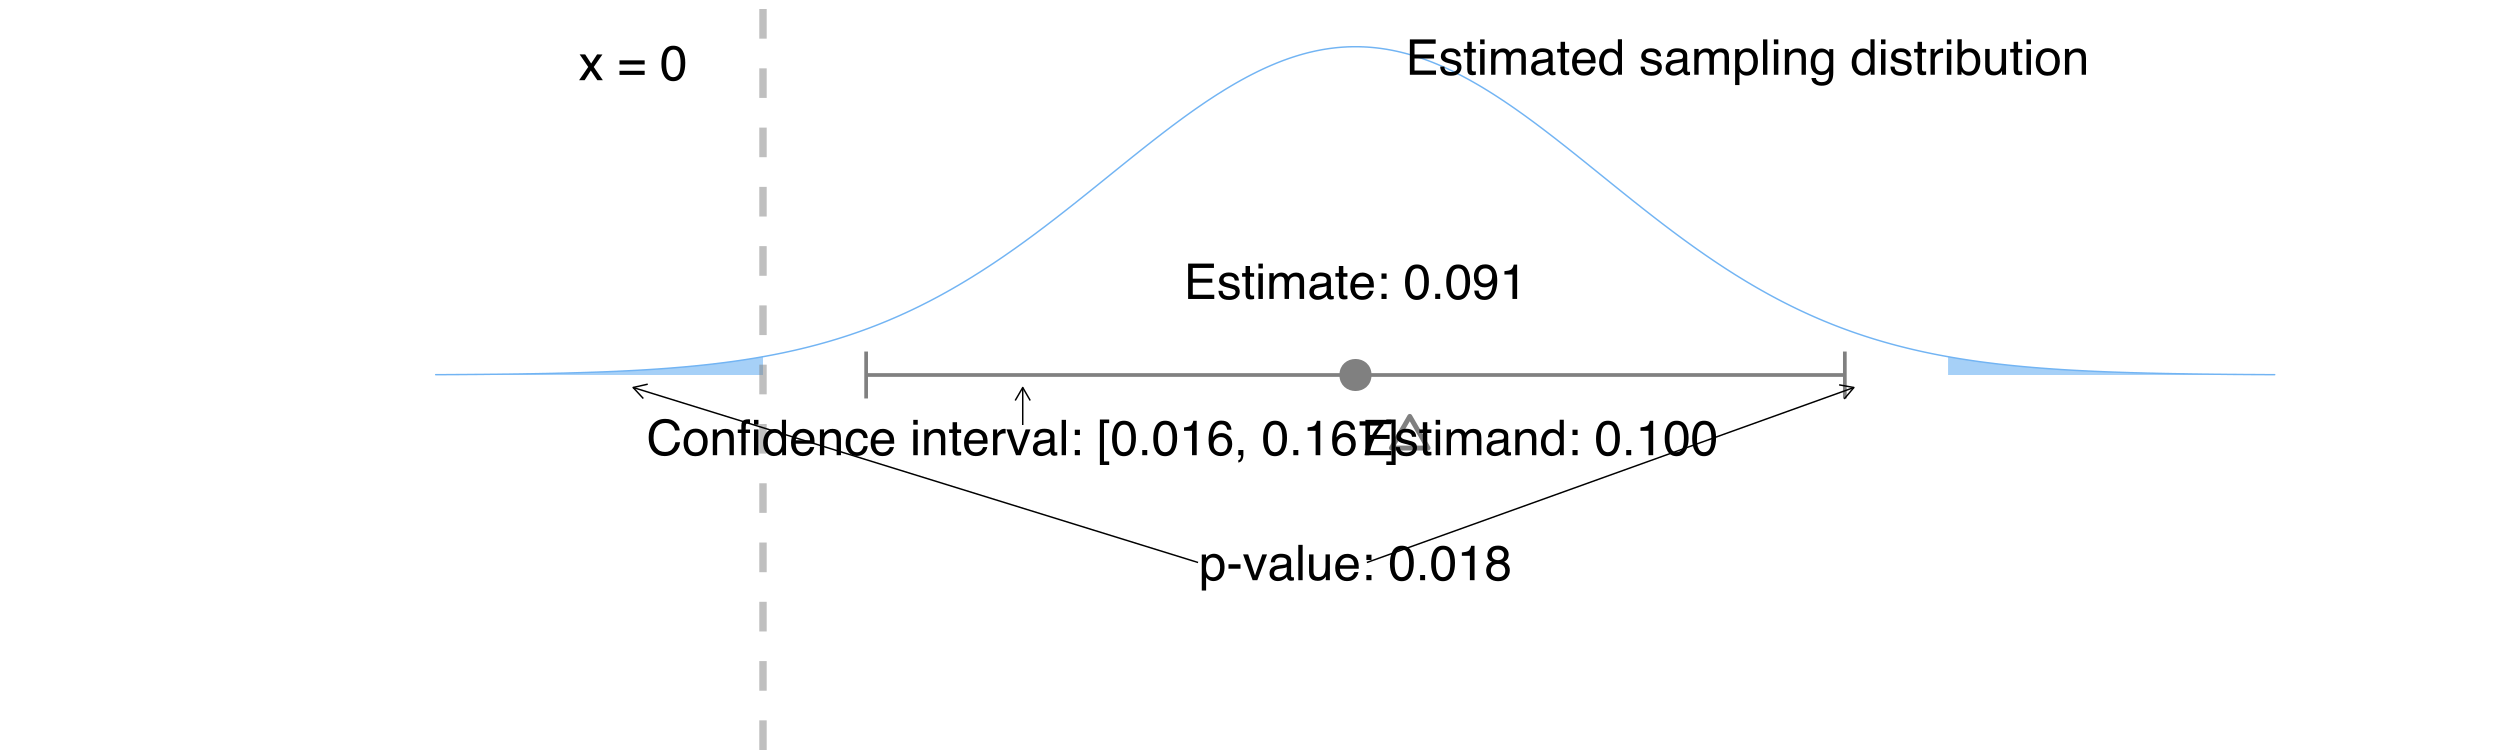 <?xml version="1.0" encoding="UTF-8"?>
<svg xmlns="http://www.w3.org/2000/svg" xmlns:xlink="http://www.w3.org/1999/xlink" width="360pt" height="108pt" viewBox="0 0 360 108" version="1.1">
<defs>
<g>
<symbol overflow="visible" id="glyph0-0">
<path style="stroke:none;" d="M 0.234 0 L 0.234 -5.094 L 4.281 -5.094 L 4.281 0 Z M 3.641 -0.641 L 3.641 -4.453 L 0.875 -4.453 L 0.875 -0.641 Z M 3.641 -0.641 "/>
</symbol>
<symbol overflow="visible" id="glyph0-1">
<path style="stroke:none;" d="M 0.609 -5.094 L 4.328 -5.094 L 4.328 -4.469 L 1.281 -4.469 L 1.281 -2.922 L 4.094 -2.922 L 4.094 -2.344 L 1.281 -2.344 L 1.281 -0.609 L 4.375 -0.609 L 4.375 0 L 0.609 0 Z M 2.5 -5.094 Z M 2.5 -5.094 "/>
</symbol>
<symbol overflow="visible" id="glyph0-2">
<path style="stroke:none;" d="M 0.828 -1.172 C 0.848 -0.961 0.898 -0.801 0.984 -0.688 C 1.141 -0.488 1.414 -0.391 1.812 -0.391 C 2.039 -0.391 2.242 -0.438 2.422 -0.531 C 2.598 -0.633 2.688 -0.789 2.688 -1 C 2.688 -1.164 2.613 -1.289 2.469 -1.375 C 2.375 -1.414 2.195 -1.473 1.938 -1.547 L 1.438 -1.672 C 1.125 -1.742 0.891 -1.832 0.734 -1.938 C 0.461 -2.102 0.328 -2.336 0.328 -2.641 C 0.328 -2.984 0.453 -3.266 0.703 -3.484 C 0.961 -3.703 1.305 -3.812 1.734 -3.812 C 2.297 -3.812 2.703 -3.648 2.953 -3.328 C 3.109 -3.117 3.18 -2.895 3.172 -2.656 L 2.578 -2.656 C 2.566 -2.789 2.52 -2.914 2.438 -3.031 C 2.289 -3.195 2.039 -3.281 1.688 -3.281 C 1.445 -3.281 1.266 -3.234 1.141 -3.141 C 1.023 -3.055 0.969 -2.938 0.969 -2.781 C 0.969 -2.625 1.047 -2.5 1.203 -2.406 C 1.297 -2.344 1.438 -2.289 1.625 -2.25 L 2.031 -2.141 C 2.477 -2.035 2.781 -1.93 2.938 -1.828 C 3.176 -1.672 3.297 -1.422 3.297 -1.078 C 3.297 -0.742 3.172 -0.457 2.922 -0.219 C 2.672 0.02 2.289 0.141 1.781 0.141 C 1.219 0.141 0.82 0.016 0.594 -0.234 C 0.363 -0.484 0.242 -0.797 0.234 -1.172 Z M 1.75 -3.812 Z M 1.75 -3.812 "/>
</symbol>
<symbol overflow="visible" id="glyph0-3">
<path style="stroke:none;" d="M 0.578 -4.75 L 1.219 -4.75 L 1.219 -3.719 L 1.812 -3.719 L 1.812 -3.203 L 1.219 -3.203 L 1.219 -0.781 C 1.219 -0.656 1.258 -0.566 1.344 -0.516 C 1.395 -0.492 1.477 -0.484 1.594 -0.484 C 1.625 -0.484 1.656 -0.484 1.688 -0.484 C 1.719 -0.484 1.758 -0.488 1.812 -0.5 L 1.812 0 C 1.738 0.02 1.66 0.035 1.578 0.047 C 1.504 0.055 1.422 0.062 1.328 0.062 C 1.035 0.062 0.836 -0.008 0.734 -0.156 C 0.629 -0.312 0.578 -0.508 0.578 -0.75 L 0.578 -3.203 L 0.078 -3.203 L 0.078 -3.719 L 0.578 -3.719 Z M 0.578 -4.75 "/>
</symbol>
<symbol overflow="visible" id="glyph0-4">
<path style="stroke:none;" d="M 0.453 -3.703 L 1.094 -3.703 L 1.094 0 L 0.453 0 Z M 0.453 -5.094 L 1.094 -5.094 L 1.094 -4.391 L 0.453 -4.391 Z M 0.453 -5.094 "/>
</symbol>
<symbol overflow="visible" id="glyph0-5">
<path style="stroke:none;" d="M 0.453 -3.719 L 1.078 -3.719 L 1.078 -3.188 C 1.223 -3.375 1.359 -3.508 1.484 -3.594 C 1.68 -3.727 1.914 -3.797 2.188 -3.797 C 2.477 -3.797 2.711 -3.723 2.891 -3.578 C 2.992 -3.492 3.086 -3.375 3.172 -3.219 C 3.305 -3.414 3.469 -3.562 3.656 -3.656 C 3.844 -3.75 4.055 -3.797 4.297 -3.797 C 4.797 -3.797 5.133 -3.617 5.312 -3.266 C 5.406 -3.066 5.453 -2.801 5.453 -2.469 L 5.453 0 L 4.812 0 L 4.812 -2.578 C 4.812 -2.828 4.75 -3 4.625 -3.094 C 4.5 -3.188 4.348 -3.234 4.172 -3.234 C 3.922 -3.234 3.707 -3.148 3.531 -2.984 C 3.363 -2.816 3.281 -2.539 3.281 -2.156 L 3.281 0 L 2.641 0 L 2.641 -2.422 C 2.641 -2.68 2.609 -2.867 2.547 -2.984 C 2.453 -3.148 2.273 -3.234 2.016 -3.234 C 1.773 -3.234 1.555 -3.141 1.359 -2.953 C 1.172 -2.773 1.078 -2.445 1.078 -1.969 L 1.078 0 L 0.453 0 Z M 0.453 -3.719 "/>
</symbol>
<symbol overflow="visible" id="glyph0-6">
<path style="stroke:none;" d="M 0.938 -0.984 C 0.938 -0.805 1 -0.664 1.125 -0.562 C 1.258 -0.457 1.422 -0.406 1.609 -0.406 C 1.828 -0.406 2.039 -0.457 2.25 -0.562 C 2.594 -0.727 2.766 -1.004 2.766 -1.391 L 2.766 -1.891 C 2.691 -1.836 2.594 -1.797 2.469 -1.766 C 2.344 -1.734 2.223 -1.711 2.109 -1.703 L 1.734 -1.656 C 1.504 -1.625 1.332 -1.578 1.219 -1.516 C 1.031 -1.398 0.938 -1.223 0.938 -0.984 Z M 2.453 -2.25 C 2.598 -2.27 2.691 -2.332 2.734 -2.438 C 2.766 -2.488 2.781 -2.566 2.781 -2.672 C 2.781 -2.891 2.703 -3.047 2.547 -3.141 C 2.398 -3.234 2.188 -3.281 1.906 -3.281 C 1.57 -3.281 1.336 -3.191 1.203 -3.016 C 1.129 -2.922 1.082 -2.773 1.062 -2.578 L 0.469 -2.578 C 0.488 -3.035 0.641 -3.352 0.922 -3.531 C 1.203 -3.719 1.535 -3.812 1.922 -3.812 C 2.359 -3.812 2.711 -3.727 2.984 -3.562 C 3.254 -3.395 3.391 -3.133 3.391 -2.781 L 3.391 -0.641 C 3.391 -0.578 3.398 -0.523 3.422 -0.484 C 3.453 -0.441 3.508 -0.422 3.594 -0.422 C 3.625 -0.422 3.656 -0.422 3.688 -0.422 C 3.719 -0.43 3.754 -0.438 3.797 -0.438 L 3.797 0.016 C 3.703 0.047 3.629 0.062 3.578 0.062 C 3.523 0.07 3.457 0.078 3.375 0.078 C 3.156 0.078 3 0 2.906 -0.156 C 2.852 -0.227 2.816 -0.344 2.797 -0.5 C 2.672 -0.332 2.488 -0.188 2.25 -0.062 C 2.008 0.062 1.742 0.125 1.453 0.125 C 1.109 0.125 0.828 0.02 0.609 -0.188 C 0.391 -0.395 0.281 -0.656 0.281 -0.969 C 0.281 -1.32 0.391 -1.594 0.609 -1.781 C 0.828 -1.969 1.109 -2.082 1.453 -2.125 Z M 1.938 -3.812 Z M 1.938 -3.812 "/>
</symbol>
<symbol overflow="visible" id="glyph0-7">
<path style="stroke:none;" d="M 0.453 -3.719 L 1.047 -3.719 L 1.047 -3.188 C 1.223 -3.406 1.41 -3.562 1.609 -3.656 C 1.805 -3.75 2.023 -3.797 2.266 -3.797 C 2.797 -3.797 3.156 -3.613 3.344 -3.25 C 3.438 -3.051 3.484 -2.766 3.484 -2.391 L 3.484 0 L 2.859 0 L 2.859 -2.344 C 2.859 -2.57 2.82 -2.754 2.75 -2.891 C 2.645 -3.117 2.445 -3.234 2.156 -3.234 C 2 -3.234 1.875 -3.219 1.781 -3.188 C 1.613 -3.145 1.461 -3.047 1.328 -2.891 C 1.223 -2.766 1.156 -2.633 1.125 -2.5 C 1.094 -2.375 1.078 -2.191 1.078 -1.953 L 1.078 0 L 0.453 0 Z M 1.922 -3.812 Z M 1.922 -3.812 "/>
</symbol>
<symbol overflow="visible" id="glyph0-8">
<path style="stroke:none;" d="M 0.859 -1.812 C 0.859 -1.414 0.941 -1.082 1.109 -0.812 C 1.273 -0.539 1.547 -0.406 1.922 -0.406 C 2.211 -0.406 2.445 -0.531 2.625 -0.781 C 2.812 -1.031 2.906 -1.391 2.906 -1.859 C 2.906 -2.328 2.812 -2.672 2.625 -2.891 C 2.438 -3.117 2.195 -3.234 1.906 -3.234 C 1.594 -3.234 1.336 -3.113 1.141 -2.875 C 0.953 -2.633 0.859 -2.281 0.859 -1.812 Z M 1.797 -3.781 C 2.078 -3.781 2.316 -3.723 2.516 -3.609 C 2.617 -3.535 2.742 -3.41 2.891 -3.234 L 2.891 -5.109 L 3.484 -5.109 L 3.484 0 L 2.922 0 L 2.922 -0.516 C 2.773 -0.285 2.602 -0.117 2.406 -0.016 C 2.207 0.078 1.977 0.125 1.719 0.125 C 1.312 0.125 0.953 -0.047 0.641 -0.391 C 0.336 -0.734 0.188 -1.195 0.188 -1.781 C 0.188 -2.32 0.328 -2.789 0.609 -3.188 C 0.891 -3.582 1.285 -3.781 1.797 -3.781 Z M 1.797 -3.781 "/>
</symbol>
<symbol overflow="visible" id="glyph0-9">
<path style="stroke:none;" d="M 0.781 -3.672 L 1.516 -3.672 L 1.516 -2.906 L 0.781 -2.906 Z M 0.781 -0.75 L 1.516 -0.75 L 1.516 0 L 0.781 0 Z M 0.781 -0.75 "/>
</symbol>
<symbol overflow="visible" id="glyph0-10">
<path style="stroke:none;" d=""/>
</symbol>
<symbol overflow="visible" id="glyph0-11">
<path style="stroke:none;" d="M 1.922 -4.969 C 2.566 -4.969 3.031 -4.703 3.312 -4.172 C 3.539 -3.766 3.656 -3.207 3.656 -2.5 C 3.656 -1.82 3.551 -1.258 3.344 -0.812 C 3.051 -0.176 2.578 0.141 1.922 0.141 C 1.328 0.141 0.883 -0.117 0.594 -0.641 C 0.344 -1.078 0.219 -1.66 0.219 -2.391 C 0.219 -2.953 0.289 -3.438 0.438 -3.844 C 0.707 -4.594 1.203 -4.969 1.922 -4.969 Z M 1.922 -0.438 C 2.242 -0.438 2.5 -0.578 2.688 -0.859 C 2.883 -1.148 2.984 -1.688 2.984 -2.469 C 2.984 -3.031 2.91 -3.492 2.766 -3.859 C 2.629 -4.223 2.363 -4.406 1.969 -4.406 C 1.594 -4.406 1.32 -4.234 1.156 -3.891 C 0.988 -3.547 0.906 -3.035 0.906 -2.359 C 0.906 -1.848 0.957 -1.441 1.062 -1.141 C 1.227 -0.672 1.516 -0.438 1.922 -0.438 Z M 1.922 -0.438 "/>
</symbol>
<symbol overflow="visible" id="glyph0-12">
<path style="stroke:none;" d="M 0.609 -0.75 L 1.328 -0.75 L 1.328 0 L 0.609 0 Z M 0.609 -0.75 "/>
</symbol>
<symbol overflow="visible" id="glyph0-13">
<path style="stroke:none;" d="M 0.688 -3.516 L 0.688 -4 C 1.133 -4.039 1.445 -4.113 1.625 -4.219 C 1.801 -4.32 1.938 -4.566 2.031 -4.953 L 2.516 -4.953 L 2.516 0 L 1.844 0 L 1.844 -3.516 Z M 0.688 -3.516 "/>
</symbol>
<symbol overflow="visible" id="glyph0-14">
<path style="stroke:none;" d="M 2 -3.797 C 2.27 -3.797 2.523 -3.734 2.766 -3.609 C 3.016 -3.492 3.207 -3.336 3.344 -3.141 C 3.469 -2.953 3.551 -2.734 3.594 -2.484 C 3.625 -2.305 3.641 -2.031 3.641 -1.656 L 0.922 -1.656 C 0.93 -1.281 1.02 -0.977 1.188 -0.75 C 1.352 -0.52 1.613 -0.406 1.969 -0.406 C 2.289 -0.406 2.551 -0.516 2.75 -0.734 C 2.852 -0.859 2.93 -1.004 2.984 -1.172 L 3.594 -1.172 C 3.57 -1.035 3.516 -0.879 3.422 -0.703 C 3.336 -0.535 3.238 -0.398 3.125 -0.297 C 2.938 -0.109 2.703 0.016 2.422 0.078 C 2.266 0.109 2.094 0.125 1.906 0.125 C 1.445 0.125 1.055 -0.039 0.734 -0.375 C 0.41 -0.707 0.25 -1.176 0.25 -1.781 C 0.25 -2.383 0.41 -2.867 0.734 -3.234 C 1.055 -3.609 1.477 -3.797 2 -3.797 Z M 3 -2.156 C 2.977 -2.426 2.922 -2.645 2.828 -2.812 C 2.648 -3.102 2.363 -3.25 1.969 -3.25 C 1.676 -3.25 1.43 -3.145 1.234 -2.938 C 1.047 -2.738 0.945 -2.477 0.938 -2.156 Z M 1.953 -3.812 Z M 1.953 -3.812 "/>
</symbol>
<symbol overflow="visible" id="glyph0-15">
<path style="stroke:none;" d="M 0.938 -1.203 C 0.957 -0.859 1.094 -0.617 1.344 -0.484 C 1.469 -0.41 1.613 -0.375 1.781 -0.375 C 2.07 -0.375 2.32 -0.5 2.531 -0.75 C 2.75 -1 2.898 -1.504 2.984 -2.266 C 2.848 -2.047 2.676 -1.891 2.469 -1.797 C 2.258 -1.711 2.039 -1.672 1.812 -1.672 C 1.332 -1.672 0.953 -1.816 0.672 -2.109 C 0.391 -2.41 0.25 -2.801 0.25 -3.281 C 0.25 -3.727 0.383 -4.125 0.656 -4.469 C 0.938 -4.812 1.348 -4.984 1.891 -4.984 C 2.609 -4.984 3.109 -4.656 3.391 -4 C 3.535 -3.645 3.609 -3.195 3.609 -2.656 C 3.609 -2.039 3.52 -1.5 3.344 -1.031 C 3.039 -0.25 2.523 0.141 1.797 0.141 C 1.305 0.141 0.938 0.016 0.688 -0.234 C 0.438 -0.492 0.312 -0.816 0.312 -1.203 Z M 1.891 -2.219 C 2.141 -2.219 2.363 -2.301 2.562 -2.469 C 2.77 -2.633 2.875 -2.922 2.875 -3.328 C 2.875 -3.691 2.781 -3.961 2.594 -4.141 C 2.414 -4.316 2.188 -4.406 1.906 -4.406 C 1.594 -4.406 1.348 -4.301 1.172 -4.094 C 0.992 -3.895 0.906 -3.625 0.906 -3.281 C 0.906 -2.957 0.984 -2.695 1.141 -2.5 C 1.297 -2.312 1.547 -2.219 1.891 -2.219 Z M 1.891 -2.219 "/>
</symbol>
<symbol overflow="visible" id="glyph0-16">
<path style="stroke:none;" d="M 2.031 -0.422 C 2.32 -0.422 2.562 -0.539 2.75 -0.781 C 2.945 -1.031 3.047 -1.395 3.047 -1.875 C 3.047 -2.176 3.004 -2.43 2.922 -2.641 C 2.754 -3.055 2.457 -3.266 2.031 -3.266 C 1.594 -3.266 1.297 -3.047 1.141 -2.609 C 1.055 -2.379 1.016 -2.086 1.016 -1.734 C 1.016 -1.441 1.055 -1.195 1.141 -1 C 1.297 -0.613 1.594 -0.422 2.031 -0.422 Z M 0.406 -3.703 L 1.016 -3.703 L 1.016 -3.203 C 1.141 -3.379 1.273 -3.508 1.422 -3.594 C 1.641 -3.738 1.891 -3.812 2.172 -3.812 C 2.586 -3.812 2.941 -3.648 3.234 -3.328 C 3.535 -3.004 3.688 -2.539 3.688 -1.938 C 3.688 -1.125 3.473 -0.547 3.047 -0.203 C 2.773 0.016 2.461 0.125 2.109 0.125 C 1.828 0.125 1.594 0.062 1.406 -0.062 C 1.289 -0.125 1.164 -0.242 1.031 -0.422 L 1.031 1.484 L 0.406 1.484 Z M 0.406 -3.703 "/>
</symbol>
<symbol overflow="visible" id="glyph0-17">
<path style="stroke:none;" d="M 0.297 -2.297 L 2.031 -2.297 L 2.031 -1.656 L 0.297 -1.656 Z M 0.297 -2.297 "/>
</symbol>
<symbol overflow="visible" id="glyph0-18">
<path style="stroke:none;" d="M 0.766 -3.719 L 1.75 -0.688 L 2.797 -3.719 L 3.484 -3.719 L 2.078 0 L 1.406 0 L 0.031 -3.719 Z M 0.766 -3.719 "/>
</symbol>
<symbol overflow="visible" id="glyph0-19">
<path style="stroke:none;" d="M 0.469 -5.094 L 1.094 -5.094 L 1.094 0 L 0.469 0 Z M 0.469 -5.094 "/>
</symbol>
<symbol overflow="visible" id="glyph0-20">
<path style="stroke:none;" d="M 1.078 -3.719 L 1.078 -1.25 C 1.078 -1.062 1.109 -0.906 1.172 -0.781 C 1.285 -0.562 1.492 -0.453 1.797 -0.453 C 2.234 -0.453 2.531 -0.645 2.688 -1.031 C 2.77 -1.238 2.812 -1.523 2.812 -1.891 L 2.812 -3.719 L 3.438 -3.719 L 3.438 0 L 2.844 0 L 2.859 -0.547 C 2.773 -0.41 2.672 -0.289 2.547 -0.188 C 2.305 0 2.02 0.094 1.688 0.094 C 1.156 0.094 0.789 -0.082 0.594 -0.438 C 0.488 -0.625 0.438 -0.875 0.438 -1.188 L 0.438 -3.719 Z M 1.938 -3.812 Z M 1.938 -3.812 "/>
</symbol>
<symbol overflow="visible" id="glyph0-21">
<path style="stroke:none;" d="M 1.938 -2.891 C 2.207 -2.891 2.422 -2.961 2.578 -3.109 C 2.734 -3.266 2.812 -3.453 2.812 -3.672 C 2.812 -3.859 2.738 -4.023 2.594 -4.172 C 2.445 -4.328 2.219 -4.406 1.906 -4.406 C 1.613 -4.406 1.398 -4.328 1.266 -4.172 C 1.129 -4.023 1.062 -3.848 1.062 -3.641 C 1.062 -3.398 1.145 -3.211 1.312 -3.078 C 1.488 -2.953 1.695 -2.891 1.938 -2.891 Z M 1.969 -0.422 C 2.258 -0.422 2.5 -0.5 2.688 -0.656 C 2.883 -0.812 2.984 -1.047 2.984 -1.359 C 2.984 -1.68 2.883 -1.926 2.688 -2.094 C 2.488 -2.258 2.234 -2.344 1.922 -2.344 C 1.629 -2.344 1.383 -2.254 1.188 -2.078 C 1 -1.91 0.906 -1.676 0.906 -1.375 C 0.906 -1.125 0.992 -0.898 1.172 -0.703 C 1.348 -0.516 1.613 -0.422 1.969 -0.422 Z M 1.078 -2.656 C 0.91 -2.727 0.773 -2.812 0.672 -2.906 C 0.492 -3.094 0.406 -3.332 0.406 -3.625 C 0.406 -4 0.535 -4.316 0.797 -4.578 C 1.066 -4.848 1.453 -4.984 1.953 -4.984 C 2.422 -4.984 2.789 -4.859 3.062 -4.609 C 3.332 -4.359 3.469 -4.066 3.469 -3.734 C 3.469 -3.422 3.391 -3.164 3.234 -2.969 C 3.148 -2.863 3.016 -2.758 2.828 -2.656 C 3.035 -2.562 3.195 -2.453 3.312 -2.328 C 3.531 -2.098 3.641 -1.797 3.641 -1.422 C 3.641 -0.984 3.492 -0.613 3.203 -0.312 C 2.91 -0.008 2.492 0.141 1.953 0.141 C 1.473 0.141 1.066 0.008 0.734 -0.25 C 0.398 -0.508 0.234 -0.891 0.234 -1.391 C 0.234 -1.691 0.301 -1.945 0.438 -2.156 C 0.582 -2.375 0.797 -2.539 1.078 -2.656 Z M 1.078 -2.656 "/>
</symbol>
<symbol overflow="visible" id="glyph0-22">
<path style="stroke:none;" d="M 1.766 -3.781 C 2.055 -3.781 2.312 -3.707 2.531 -3.562 C 2.656 -3.488 2.773 -3.375 2.891 -3.219 L 2.891 -3.688 L 3.469 -3.688 L 3.469 -0.297 C 3.469 0.172 3.398 0.539 3.266 0.812 C 3.004 1.32 2.516 1.578 1.797 1.578 C 1.391 1.578 1.051 1.484 0.781 1.297 C 0.508 1.117 0.359 0.844 0.328 0.469 L 0.969 0.469 C 0.988 0.633 1.047 0.758 1.141 0.844 C 1.285 0.988 1.508 1.062 1.812 1.062 C 2.289 1.062 2.602 0.891 2.75 0.547 C 2.832 0.348 2.875 -0.004 2.875 -0.516 C 2.75 -0.328 2.598 -0.188 2.422 -0.094 C 2.242 0 2.008 0.047 1.719 0.047 C 1.32 0.047 0.973 -0.094 0.672 -0.375 C 0.367 -0.664 0.219 -1.141 0.219 -1.797 C 0.219 -2.422 0.367 -2.906 0.672 -3.25 C 0.973 -3.602 1.336 -3.781 1.766 -3.781 Z M 2.891 -1.875 C 2.891 -2.332 2.797 -2.672 2.609 -2.891 C 2.422 -3.117 2.18 -3.234 1.891 -3.234 C 1.441 -3.234 1.141 -3.023 0.984 -2.609 C 0.898 -2.391 0.859 -2.102 0.859 -1.75 C 0.859 -1.332 0.941 -1.016 1.109 -0.797 C 1.273 -0.578 1.504 -0.469 1.797 -0.469 C 2.242 -0.469 2.562 -0.672 2.75 -1.078 C 2.844 -1.305 2.891 -1.57 2.891 -1.875 Z M 1.844 -3.812 Z M 1.844 -3.812 "/>
</symbol>
<symbol overflow="visible" id="glyph0-23">
<path style="stroke:none;" d="M 0.469 -3.719 L 1.062 -3.719 L 1.062 -3.078 C 1.113 -3.203 1.234 -3.352 1.422 -3.531 C 1.617 -3.707 1.836 -3.797 2.078 -3.797 C 2.086 -3.797 2.109 -3.797 2.141 -3.797 C 2.172 -3.797 2.219 -3.789 2.281 -3.781 L 2.281 -3.125 C 2.25 -3.133 2.219 -3.141 2.188 -3.141 C 2.156 -3.141 2.117 -3.141 2.078 -3.141 C 1.766 -3.141 1.52 -3.035 1.344 -2.828 C 1.176 -2.629 1.094 -2.398 1.094 -2.141 L 1.094 0 L 0.469 0 Z M 0.469 -3.719 "/>
</symbol>
<symbol overflow="visible" id="glyph0-24">
<path style="stroke:none;" d="M 0.406 -5.109 L 1.016 -5.109 L 1.016 -3.266 C 1.148 -3.441 1.312 -3.578 1.5 -3.672 C 1.695 -3.766 1.906 -3.812 2.125 -3.812 C 2.582 -3.812 2.957 -3.648 3.25 -3.328 C 3.539 -3.016 3.688 -2.551 3.688 -1.938 C 3.688 -1.344 3.539 -0.848 3.25 -0.453 C 2.969 -0.066 2.578 0.125 2.078 0.125 C 1.797 0.125 1.555 0.051 1.359 -0.094 C 1.242 -0.164 1.117 -0.289 0.984 -0.469 L 0.984 0 L 0.406 0 Z M 2.031 -0.438 C 2.375 -0.438 2.629 -0.566 2.797 -0.828 C 2.961 -1.098 3.047 -1.457 3.047 -1.906 C 3.047 -2.289 2.961 -2.609 2.797 -2.859 C 2.629 -3.117 2.379 -3.25 2.047 -3.25 C 1.766 -3.25 1.516 -3.145 1.297 -2.938 C 1.086 -2.727 0.984 -2.383 0.984 -1.906 C 0.984 -1.551 1.023 -1.266 1.109 -1.047 C 1.273 -0.641 1.582 -0.438 2.031 -0.438 Z M 2.031 -0.438 "/>
</symbol>
<symbol overflow="visible" id="glyph0-25">
<path style="stroke:none;" d="M 1.938 -0.406 C 2.352 -0.406 2.633 -0.562 2.781 -0.875 C 2.938 -1.188 3.016 -1.535 3.016 -1.922 C 3.016 -2.266 2.957 -2.547 2.844 -2.766 C 2.676 -3.109 2.375 -3.281 1.938 -3.281 C 1.562 -3.281 1.285 -3.133 1.109 -2.844 C 0.93 -2.551 0.844 -2.195 0.844 -1.781 C 0.844 -1.383 0.93 -1.055 1.109 -0.797 C 1.285 -0.535 1.562 -0.406 1.938 -0.406 Z M 1.953 -3.828 C 2.43 -3.828 2.836 -3.664 3.172 -3.344 C 3.504 -3.031 3.672 -2.562 3.672 -1.938 C 3.672 -1.332 3.523 -0.832 3.234 -0.438 C 2.941 -0.051 2.488 0.141 1.875 0.141 C 1.363 0.141 0.957 -0.031 0.656 -0.375 C 0.352 -0.727 0.203 -1.195 0.203 -1.781 C 0.203 -2.406 0.359 -2.898 0.672 -3.266 C 0.992 -3.641 1.422 -3.828 1.953 -3.828 Z M 1.938 -3.812 Z M 1.938 -3.812 "/>
</symbol>
<symbol overflow="visible" id="glyph0-26">
<path style="stroke:none;" d="M 0.109 -3.719 L 0.906 -3.719 L 1.766 -2.406 L 2.625 -3.719 L 3.391 -3.703 L 2.141 -1.906 L 3.453 0 L 2.656 0 L 1.719 -1.391 L 0.828 0 L 0.031 0 L 1.344 -1.906 Z M 0.109 -3.719 "/>
</symbol>
<symbol overflow="visible" id="glyph0-27">
<path style="stroke:none;" d="M 3.938 -2.859 L 3.938 -2.266 L 0.312 -2.266 L 0.312 -2.859 Z M 3.938 -1.359 L 3.938 -0.766 L 0.312 -0.766 L 0.312 -1.359 Z M 3.938 -1.359 "/>
</symbol>
<symbol overflow="visible" id="glyph0-28">
<path style="stroke:none;" d="M 2.688 -5.234 C 3.332 -5.234 3.832 -5.062 4.188 -4.719 C 4.551 -4.383 4.75 -4 4.781 -3.562 L 4.109 -3.562 C 4.035 -3.895 3.883 -4.156 3.656 -4.344 C 3.426 -4.539 3.109 -4.641 2.703 -4.641 C 2.191 -4.641 1.781 -4.461 1.469 -4.109 C 1.164 -3.754 1.016 -3.211 1.016 -2.484 C 1.016 -1.891 1.156 -1.406 1.438 -1.031 C 1.719 -0.656 2.133 -0.469 2.688 -0.469 C 3.195 -0.469 3.582 -0.664 3.844 -1.062 C 3.988 -1.27 4.094 -1.539 4.156 -1.875 L 4.828 -1.875 C 4.773 -1.332 4.578 -0.883 4.234 -0.531 C 3.828 -0.094 3.281 0.125 2.594 0.125 C 2.008 0.125 1.516 -0.051 1.109 -0.406 C 0.578 -0.883 0.312 -1.617 0.312 -2.609 C 0.312 -3.359 0.508 -3.973 0.906 -4.453 C 1.344 -4.973 1.938 -5.234 2.688 -5.234 Z M 2.547 -5.234 Z M 2.547 -5.234 "/>
</symbol>
<symbol overflow="visible" id="glyph0-29">
<path style="stroke:none;" d="M 0.609 -4.281 C 0.617 -4.539 0.664 -4.734 0.75 -4.859 C 0.895 -5.066 1.176 -5.172 1.594 -5.172 C 1.633 -5.172 1.676 -5.172 1.719 -5.172 C 1.758 -5.172 1.805 -5.164 1.859 -5.156 L 1.859 -4.594 C 1.797 -4.594 1.75 -4.594 1.719 -4.594 C 1.688 -4.594 1.66 -4.594 1.641 -4.594 C 1.441 -4.594 1.32 -4.539 1.281 -4.438 C 1.25 -4.344 1.234 -4.098 1.234 -3.703 L 1.859 -3.703 L 1.859 -3.203 L 1.234 -3.203 L 1.234 0 L 0.609 0 L 0.609 -3.203 L 0.094 -3.203 L 0.094 -3.703 L 0.609 -3.703 Z M 0.609 -4.281 "/>
</symbol>
<symbol overflow="visible" id="glyph0-30">
<path style="stroke:none;" d="M 1.891 -3.828 C 2.305 -3.828 2.645 -3.723 2.906 -3.516 C 3.176 -3.316 3.336 -2.969 3.391 -2.469 L 2.781 -2.469 C 2.738 -2.695 2.648 -2.883 2.516 -3.031 C 2.391 -3.188 2.18 -3.266 1.891 -3.266 C 1.492 -3.266 1.207 -3.07 1.031 -2.688 C 0.926 -2.438 0.875 -2.125 0.875 -1.75 C 0.875 -1.375 0.953 -1.055 1.109 -0.797 C 1.266 -0.547 1.508 -0.422 1.844 -0.422 C 2.102 -0.422 2.305 -0.5 2.453 -0.656 C 2.609 -0.82 2.719 -1.039 2.781 -1.312 L 3.391 -1.312 C 3.316 -0.82 3.141 -0.461 2.859 -0.234 C 2.586 -0.004 2.234 0.109 1.797 0.109 C 1.316 0.109 0.93 -0.066 0.641 -0.422 C 0.348 -0.773 0.203 -1.219 0.203 -1.75 C 0.203 -2.406 0.359 -2.914 0.672 -3.281 C 0.992 -3.645 1.398 -3.828 1.891 -3.828 Z M 1.797 -3.812 Z M 1.797 -3.812 "/>
</symbol>
<symbol overflow="visible" id="glyph0-31">
<path style="stroke:none;" d="M 0.438 -5.141 L 1.781 -5.141 L 1.781 -4.625 L 1.031 -4.625 L 1.031 0.891 L 1.781 0.891 L 1.781 1.406 L 0.438 1.406 Z M 0.438 -5.141 "/>
</symbol>
<symbol overflow="visible" id="glyph0-32">
<path style="stroke:none;" d="M 2.078 -4.984 C 2.629 -4.984 3.016 -4.836 3.234 -4.547 C 3.453 -4.266 3.562 -3.973 3.562 -3.672 L 2.953 -3.672 C 2.91 -3.867 2.852 -4.02 2.781 -4.125 C 2.625 -4.332 2.395 -4.438 2.094 -4.438 C 1.738 -4.438 1.457 -4.273 1.25 -3.953 C 1.051 -3.629 0.938 -3.172 0.906 -2.578 C 1.051 -2.785 1.234 -2.941 1.453 -3.047 C 1.648 -3.141 1.875 -3.188 2.125 -3.188 C 2.539 -3.188 2.898 -3.051 3.203 -2.781 C 3.516 -2.52 3.672 -2.125 3.672 -1.594 C 3.672 -1.145 3.523 -0.742 3.234 -0.391 C 2.941 -0.047 2.523 0.125 1.984 0.125 C 1.516 0.125 1.109 -0.051 0.766 -0.406 C 0.43 -0.758 0.266 -1.352 0.266 -2.188 C 0.266 -2.801 0.344 -3.32 0.5 -3.75 C 0.781 -4.57 1.305 -4.984 2.078 -4.984 Z M 2.031 -0.422 C 2.363 -0.422 2.609 -0.531 2.766 -0.75 C 2.93 -0.977 3.016 -1.242 3.016 -1.547 C 3.016 -1.797 2.941 -2.035 2.797 -2.266 C 2.648 -2.492 2.383 -2.609 2 -2.609 C 1.727 -2.609 1.492 -2.52 1.297 -2.344 C 1.098 -2.164 1 -1.898 1 -1.547 C 1 -1.223 1.086 -0.953 1.266 -0.734 C 1.453 -0.523 1.707 -0.422 2.031 -0.422 Z M 2.031 -0.422 "/>
</symbol>
<symbol overflow="visible" id="glyph0-33">
<path style="stroke:none;" d="M 0.594 0.719 C 0.75 0.695 0.859 0.586 0.922 0.391 C 0.961 0.285 0.984 0.188 0.984 0.094 C 0.984 0.07 0.977 0.055 0.969 0.047 C 0.969 0.035 0.969 0.02 0.969 0 L 0.594 0 L 0.594 -0.75 L 1.328 -0.75 L 1.328 -0.062 C 1.328 0.219 1.27 0.461 1.156 0.672 C 1.051 0.879 0.863 1.008 0.594 1.062 Z M 0.594 0.719 "/>
</symbol>
<symbol overflow="visible" id="glyph0-34">
<path style="stroke:none;" d="M 3.719 -4.891 L 3.719 -4.344 C 3.562 -4.188 3.348 -3.914 3.078 -3.531 C 2.816 -3.145 2.582 -2.734 2.375 -2.297 C 2.176 -1.859 2.023 -1.461 1.922 -1.109 C 1.848 -0.879 1.758 -0.508 1.656 0 L 0.969 0 C 1.125 -0.945 1.473 -1.891 2.016 -2.828 C 2.328 -3.379 2.66 -3.859 3.016 -4.266 L 0.266 -4.266 L 0.266 -4.891 Z M 3.719 -4.891 "/>
</symbol>
<symbol overflow="visible" id="glyph0-35">
<path style="stroke:none;" d="M 0.156 0.891 L 0.906 0.891 L 0.906 -4.625 L 0.156 -4.625 L 0.156 -5.141 L 1.5 -5.141 L 1.5 1.406 L 0.156 1.406 Z M 0.156 0.891 "/>
</symbol>
</g>
</defs>
<g id="surface899">
<rect x="0" y="0" width="360" height="108" style="fill:rgb(100%,100%,100%);fill-opacity:1;stroke:none;"/>
<path style="fill:none;stroke-width:0.533;stroke-linecap:butt;stroke-linejoin:round;stroke:rgb(50.196%,50.196%,50.196%);stroke-opacity:1;stroke-miterlimit:10;" d="M 265.656 57.375 L 265.656 50.625 "/>
<path style="fill:none;stroke-width:0.533;stroke-linecap:butt;stroke-linejoin:round;stroke:rgb(50.196%,50.196%,50.196%);stroke-opacity:1;stroke-miterlimit:10;" d="M 265.656 54 L 124.723 54 "/>
<path style="fill:none;stroke-width:0.533;stroke-linecap:butt;stroke-linejoin:round;stroke:rgb(50.196%,50.196%,50.196%);stroke-opacity:1;stroke-miterlimit:10;" d="M 124.723 57.375 L 124.723 50.625 "/>
<path style="fill-rule:nonzero;fill:rgb(50.196%,50.196%,50.196%);fill-opacity:1;stroke-width:0.709;stroke-linecap:round;stroke-linejoin:round;stroke:rgb(50.196%,50.196%,50.196%);stroke-opacity:1;stroke-miterlimit:10;" d="M 197.145 54 C 197.145 56.605 193.234 56.605 193.234 54 C 193.234 51.395 197.145 51.395 197.145 54 "/>
<path style="fill:none;stroke-width:0.709;stroke-linecap:round;stroke-linejoin:round;stroke:rgb(50.196%,50.196%,50.196%);stroke-opacity:1;stroke-miterlimit:10;" d="M 203.008 59.961 L 205.641 64.52 L 200.375 64.52 L 203.008 59.961 "/>
<path style=" stroke:none;fill-rule:nonzero;fill:rgb(44.706%,70.588%,95.294%);fill-opacity:0.627;" d="M 280.52 51.367 L 280.895 51.43 L 280.988 51.449 L 281.176 51.48 L 281.266 51.496 L 282.391 51.684 L 282.484 51.695 L 282.672 51.727 L 282.762 51.742 L 282.855 51.754 L 283.137 51.801 L 283.23 51.812 L 283.324 51.828 L 283.418 51.84 L 283.605 51.871 L 283.699 51.883 L 283.793 51.898 L 283.887 51.91 L 283.98 51.926 L 284.074 51.938 L 284.168 51.953 L 284.258 51.965 L 284.352 51.98 L 284.539 52.004 L 284.633 52.02 L 284.727 52.031 L 284.82 52.047 L 285.102 52.082 L 285.195 52.098 L 285.477 52.133 L 285.57 52.148 L 285.664 52.16 L 285.754 52.172 L 287.16 52.348 L 287.25 52.359 L 287.438 52.383 L 287.531 52.391 L 287.906 52.438 L 288 52.445 L 288.188 52.469 L 288.281 52.477 L 288.469 52.5 L 288.562 52.508 L 288.75 52.531 L 288.84 52.539 L 289.027 52.562 L 289.121 52.57 L 289.215 52.582 L 289.309 52.59 L 289.402 52.602 L 289.496 52.609 L 289.59 52.621 L 289.684 52.629 L 289.777 52.641 L 289.965 52.656 L 290.059 52.668 L 290.152 52.676 L 290.246 52.688 L 290.336 52.695 L 290.43 52.703 L 290.523 52.715 L 290.711 52.73 L 290.805 52.742 L 291.086 52.766 L 291.18 52.777 L 291.555 52.809 L 291.648 52.82 L 291.742 52.828 L 291.832 52.836 L 292.395 52.883 L 292.488 52.895 L 293.145 52.949 L 293.238 52.953 L 293.328 52.961 L 293.984 53.016 L 294.078 53.02 L 294.547 53.059 L 294.641 53.062 L 294.734 53.07 L 294.824 53.078 L 294.918 53.086 L 295.012 53.09 L 295.199 53.105 L 295.293 53.109 L 295.48 53.125 L 295.574 53.129 L 295.762 53.145 L 295.855 53.148 L 296.043 53.164 L 296.137 53.168 L 296.23 53.176 L 296.32 53.18 L 296.414 53.188 L 296.508 53.191 L 296.695 53.207 L 296.789 53.211 L 296.883 53.219 L 296.977 53.223 L 297.07 53.23 L 297.164 53.234 L 297.258 53.242 L 297.445 53.25 L 297.539 53.258 L 297.633 53.262 L 297.727 53.27 L 297.816 53.273 L 297.91 53.281 L 298.098 53.289 L 298.191 53.297 L 298.285 53.301 L 298.379 53.309 L 298.566 53.316 L 298.66 53.324 L 298.848 53.332 L 298.941 53.34 L 299.223 53.352 L 299.312 53.359 L 299.594 53.371 L 299.688 53.379 L 299.969 53.391 L 300.062 53.398 L 300.531 53.418 L 300.625 53.426 L 300.719 53.43 L 300.809 53.434 L 301.277 53.453 L 301.371 53.461 L 302.215 53.496 L 302.305 53.5 L 303.711 53.559 L 303.801 53.559 L 304.457 53.586 L 304.551 53.586 L 305.113 53.609 L 305.207 53.609 L 305.297 53.613 L 305.578 53.625 L 305.672 53.625 L 305.953 53.637 L 306.047 53.637 L 306.328 53.648 L 306.422 53.648 L 306.703 53.66 L 306.793 53.66 L 306.98 53.668 L 307.074 53.668 L 307.355 53.68 L 307.449 53.68 L 307.637 53.688 L 307.73 53.688 L 307.918 53.695 L 308.012 53.695 L 308.199 53.703 L 308.289 53.703 L 308.383 53.707 L 308.477 53.707 L 308.664 53.715 L 308.758 53.715 L 308.852 53.719 L 308.945 53.719 L 309.133 53.727 L 309.227 53.727 L 309.32 53.73 L 309.414 53.73 L 309.602 53.738 L 309.695 53.738 L 309.785 53.742 L 309.879 53.742 L 309.973 53.746 L 310.066 53.746 L 310.16 53.75 L 310.254 53.75 L 310.441 53.758 L 310.535 53.758 L 310.629 53.762 L 310.723 53.762 L 310.816 53.766 L 310.91 53.766 L 311.004 53.77 L 311.098 53.77 L 311.191 53.773 L 311.281 53.773 L 311.375 53.777 L 311.469 53.777 L 311.562 53.781 L 311.656 53.781 L 311.75 53.785 L 311.844 53.785 L 311.938 53.789 L 312.031 53.789 L 312.125 53.793 L 312.312 53.793 L 312.406 53.797 L 312.5 53.797 L 312.594 53.801 L 312.688 53.801 L 312.777 53.805 L 312.871 53.805 L 312.965 53.809 L 313.152 53.809 L 313.246 53.812 L 313.34 53.812 L 313.434 53.816 L 313.527 53.816 L 313.621 53.82 L 313.809 53.82 L 313.902 53.824 L 313.996 53.824 L 314.09 53.828 L 314.273 53.828 L 314.367 53.832 L 314.555 53.832 L 314.648 53.836 L 314.742 53.836 L 314.836 53.84 L 315.023 53.84 L 315.117 53.844 L 315.305 53.844 L 315.398 53.848 L 315.586 53.848 L 315.68 53.852 L 315.863 53.852 L 315.957 53.855 L 316.145 53.855 L 316.238 53.859 L 316.426 53.859 L 316.52 53.863 L 316.707 53.863 L 316.801 53.867 L 316.988 53.867 L 317.082 53.871 L 317.359 53.871 L 317.453 53.875 L 317.641 53.875 L 317.734 53.879 L 318.016 53.879 L 318.109 53.883 L 318.297 53.883 L 318.391 53.887 L 318.672 53.887 L 318.762 53.891 L 319.043 53.891 L 319.137 53.895 L 319.418 53.895 L 319.512 53.898 L 319.793 53.898 L 319.887 53.902 L 320.168 53.902 L 320.258 53.906 L 320.633 53.906 L 320.727 53.91 L 321.102 53.91 L 321.195 53.914 L 321.477 53.914 L 321.57 53.918 L 322.035 53.918 L 322.129 53.922 L 322.504 53.922 L 322.598 53.926 L 322.973 53.926 L 323.066 53.93 L 323.531 53.93 L 323.625 53.934 L 324.094 53.934 L 324.188 53.938 L 324.75 53.938 L 324.84 53.941 L 325.402 53.941 L 325.496 53.945 L 326.059 53.945 L 326.152 53.949 L 326.805 53.949 L 326.898 53.953 L 327.555 53.953 L 327.555 54 L 280.52 54 Z M 280.52 51.367 "/>
<path style="fill:none;stroke-width:0.007;stroke-linecap:round;stroke-linejoin:round;stroke:rgb(0%,0%,0%);stroke-opacity:1;stroke-miterlimit:10;" d="M 280.52 51.367 L 280.895 51.43 L 280.988 51.449 L 281.176 51.48 L 281.266 51.496 L 282.391 51.684 L 282.484 51.695 L 282.672 51.727 L 282.762 51.742 L 282.855 51.754 L 283.137 51.801 L 283.23 51.812 L 283.324 51.828 L 283.418 51.84 L 283.605 51.871 L 283.699 51.883 L 283.793 51.898 L 283.887 51.91 L 283.98 51.926 L 284.074 51.938 L 284.168 51.953 L 284.258 51.965 L 284.352 51.98 L 284.539 52.004 L 284.633 52.02 L 284.727 52.031 L 284.82 52.047 L 285.102 52.082 L 285.195 52.098 L 285.477 52.133 L 285.57 52.148 L 285.664 52.16 L 285.754 52.172 L 287.16 52.348 L 287.25 52.359 L 287.438 52.383 L 287.531 52.391 L 287.906 52.438 L 288 52.445 L 288.188 52.469 L 288.281 52.477 L 288.469 52.5 L 288.562 52.508 L 288.75 52.531 L 288.84 52.539 L 289.027 52.562 L 289.121 52.57 L 289.215 52.582 L 289.309 52.59 L 289.402 52.602 L 289.496 52.609 L 289.59 52.621 L 289.684 52.629 L 289.777 52.641 L 289.965 52.656 L 290.059 52.668 L 290.152 52.676 L 290.246 52.688 L 290.336 52.695 L 290.43 52.703 L 290.523 52.715 L 290.711 52.73 L 290.805 52.742 L 291.086 52.766 L 291.18 52.777 L 291.555 52.809 L 291.648 52.82 L 291.742 52.828 L 291.832 52.836 L 292.395 52.883 L 292.488 52.895 L 293.145 52.949 L 293.238 52.953 L 293.328 52.961 L 293.984 53.016 L 294.078 53.02 L 294.547 53.059 L 294.641 53.062 L 294.734 53.07 L 294.824 53.078 L 294.918 53.086 L 295.012 53.09 L 295.199 53.105 L 295.293 53.109 L 295.48 53.125 L 295.574 53.129 L 295.762 53.145 L 295.855 53.148 L 296.043 53.164 L 296.137 53.168 L 296.23 53.176 L 296.32 53.18 L 296.414 53.188 L 296.508 53.191 L 296.695 53.207 L 296.789 53.211 L 296.883 53.219 L 296.977 53.223 L 297.07 53.23 L 297.164 53.234 L 297.258 53.242 L 297.445 53.25 L 297.539 53.258 L 297.633 53.262 L 297.727 53.27 L 297.816 53.273 L 297.91 53.281 L 298.098 53.289 L 298.191 53.297 L 298.285 53.301 L 298.379 53.309 L 298.566 53.316 L 298.66 53.324 L 298.848 53.332 L 298.941 53.34 L 299.223 53.352 L 299.312 53.359 L 299.594 53.371 L 299.688 53.379 L 299.969 53.391 L 300.062 53.398 L 300.531 53.418 L 300.625 53.426 L 300.719 53.43 L 300.809 53.434 L 301.277 53.453 L 301.371 53.461 L 302.215 53.496 L 302.305 53.5 L 303.711 53.559 L 303.801 53.559 L 304.457 53.586 L 304.551 53.586 L 305.113 53.609 L 305.207 53.609 L 305.297 53.613 L 305.578 53.625 L 305.672 53.625 L 305.953 53.637 L 306.047 53.637 L 306.328 53.648 L 306.422 53.648 L 306.703 53.66 L 306.793 53.66 L 306.98 53.668 L 307.074 53.668 L 307.355 53.68 L 307.449 53.68 L 307.637 53.688 L 307.73 53.688 L 307.918 53.695 L 308.012 53.695 L 308.199 53.703 L 308.289 53.703 L 308.383 53.707 L 308.477 53.707 L 308.664 53.715 L 308.758 53.715 L 308.852 53.719 L 308.945 53.719 L 309.133 53.727 L 309.227 53.727 L 309.32 53.73 L 309.414 53.73 L 309.602 53.738 L 309.695 53.738 L 309.785 53.742 L 309.879 53.742 L 309.973 53.746 L 310.066 53.746 L 310.16 53.75 L 310.254 53.75 L 310.441 53.758 L 310.535 53.758 L 310.629 53.762 L 310.723 53.762 L 310.816 53.766 L 310.91 53.766 L 311.004 53.77 L 311.098 53.77 L 311.191 53.773 L 311.281 53.773 L 311.375 53.777 L 311.469 53.777 L 311.562 53.781 L 311.656 53.781 L 311.75 53.785 L 311.844 53.785 L 311.938 53.789 L 312.031 53.789 L 312.125 53.793 L 312.312 53.793 L 312.406 53.797 L 312.5 53.797 L 312.594 53.801 L 312.688 53.801 L 312.777 53.805 L 312.871 53.805 L 312.965 53.809 L 313.152 53.809 L 313.246 53.812 L 313.34 53.812 L 313.434 53.816 L 313.527 53.816 L 313.621 53.82 L 313.809 53.82 L 313.902 53.824 L 313.996 53.824 L 314.09 53.828 L 314.273 53.828 L 314.367 53.832 L 314.555 53.832 L 314.648 53.836 L 314.742 53.836 L 314.836 53.84 L 315.023 53.84 L 315.117 53.844 L 315.305 53.844 L 315.398 53.848 L 315.586 53.848 L 315.68 53.852 L 315.863 53.852 L 315.957 53.855 L 316.145 53.855 L 316.238 53.859 L 316.426 53.859 L 316.52 53.863 L 316.707 53.863 L 316.801 53.867 L 316.988 53.867 L 317.082 53.871 L 317.359 53.871 L 317.453 53.875 L 317.641 53.875 L 317.734 53.879 L 318.016 53.879 L 318.109 53.883 L 318.297 53.883 L 318.391 53.887 L 318.672 53.887 L 318.762 53.891 L 319.043 53.891 L 319.137 53.895 L 319.418 53.895 L 319.512 53.898 L 319.793 53.898 L 319.887 53.902 L 320.168 53.902 L 320.258 53.906 L 320.633 53.906 L 320.727 53.91 L 321.102 53.91 L 321.195 53.914 L 321.477 53.914 L 321.57 53.918 L 322.035 53.918 L 322.129 53.922 L 322.504 53.922 L 322.598 53.926 L 322.973 53.926 L 323.066 53.93 L 323.531 53.93 L 323.625 53.934 L 324.094 53.934 L 324.188 53.938 L 324.75 53.938 L 324.84 53.941 L 325.402 53.941 L 325.496 53.945 L 326.059 53.945 L 326.152 53.949 L 326.805 53.949 L 326.898 53.953 L 327.555 53.953 "/>
<path style=" stroke:none;fill-rule:nonzero;fill:rgb(44.706%,70.588%,95.294%);fill-opacity:0.627;" d="M 62.742 53.953 L 63.492 53.953 L 63.586 53.949 L 64.238 53.949 L 64.332 53.945 L 64.895 53.945 L 64.988 53.941 L 65.547 53.941 L 65.641 53.938 L 66.109 53.938 L 66.203 53.934 L 66.762 53.934 L 66.855 53.93 L 67.23 53.93 L 67.324 53.926 L 67.793 53.926 L 67.887 53.922 L 68.258 53.922 L 68.352 53.918 L 68.727 53.918 L 68.82 53.914 L 69.195 53.914 L 69.289 53.91 L 69.664 53.91 L 69.754 53.906 L 70.035 53.906 L 70.129 53.902 L 70.504 53.902 L 70.598 53.898 L 70.879 53.898 L 70.973 53.895 L 71.25 53.895 L 71.344 53.891 L 71.625 53.891 L 71.719 53.887 L 72 53.887 L 72.094 53.883 L 72.281 53.883 L 72.375 53.879 L 72.656 53.879 L 72.75 53.875 L 72.934 53.875 L 73.027 53.871 L 73.309 53.871 L 73.402 53.867 L 73.59 53.867 L 73.684 53.863 L 73.871 53.863 L 73.965 53.859 L 74.152 53.859 L 74.246 53.855 L 74.43 53.855 L 74.523 53.852 L 74.711 53.852 L 74.805 53.848 L 74.992 53.848 L 75.086 53.844 L 75.273 53.844 L 75.367 53.84 L 75.555 53.84 L 75.648 53.836 L 75.742 53.836 L 75.832 53.832 L 76.02 53.832 L 76.113 53.828 L 76.207 53.828 L 76.301 53.824 L 76.488 53.824 L 76.582 53.82 L 76.676 53.82 L 76.77 53.816 L 76.957 53.816 L 77.051 53.812 L 77.145 53.812 L 77.238 53.809 L 77.422 53.809 L 77.516 53.805 L 77.609 53.805 L 77.703 53.801 L 77.797 53.801 L 77.891 53.797 L 77.984 53.797 L 78.078 53.793 L 78.172 53.793 L 78.266 53.789 L 78.453 53.789 L 78.547 53.785 L 78.641 53.785 L 78.734 53.781 L 78.824 53.781 L 78.918 53.777 L 79.012 53.777 L 79.105 53.773 L 79.199 53.773 L 79.293 53.77 L 79.387 53.77 L 79.48 53.766 L 79.574 53.766 L 79.668 53.762 L 79.762 53.762 L 79.855 53.758 L 79.949 53.758 L 80.137 53.75 L 80.23 53.75 L 80.32 53.746 L 80.414 53.746 L 80.508 53.742 L 80.602 53.742 L 80.695 53.738 L 80.789 53.738 L 80.977 53.73 L 81.07 53.73 L 81.164 53.727 L 81.258 53.727 L 81.445 53.719 L 81.539 53.719 L 81.633 53.715 L 81.727 53.715 L 81.816 53.711 L 81.91 53.707 L 82.004 53.707 L 82.191 53.699 L 82.285 53.699 L 82.379 53.695 L 82.473 53.695 L 82.66 53.688 L 82.754 53.688 L 83.035 53.676 L 83.129 53.676 L 83.223 53.672 L 83.312 53.668 L 83.406 53.668 L 83.594 53.66 L 83.688 53.66 L 83.969 53.648 L 84.062 53.648 L 84.344 53.637 L 84.438 53.637 L 84.719 53.625 L 84.809 53.621 L 84.902 53.621 L 85.277 53.605 L 85.371 53.605 L 85.84 53.586 L 85.934 53.586 L 86.215 53.574 L 86.305 53.57 L 86.68 53.555 L 86.773 53.555 L 87.711 53.516 L 87.801 53.512 L 88.926 53.465 L 89.02 53.457 L 89.207 53.449 L 89.297 53.445 L 89.672 53.43 L 89.766 53.422 L 90.234 53.402 L 90.328 53.395 L 90.703 53.379 L 90.793 53.371 L 91.074 53.359 L 91.168 53.352 L 91.355 53.344 L 91.449 53.336 L 91.637 53.328 L 91.73 53.32 L 91.918 53.312 L 92.012 53.305 L 92.199 53.297 L 92.289 53.289 L 92.383 53.285 L 92.477 53.277 L 92.664 53.27 L 92.758 53.262 L 92.852 53.258 L 92.945 53.25 L 93.039 53.246 L 93.133 53.238 L 93.227 53.234 L 93.32 53.227 L 93.414 53.223 L 93.508 53.215 L 93.602 53.211 L 93.695 53.203 L 93.785 53.199 L 93.879 53.191 L 93.973 53.188 L 94.066 53.18 L 94.16 53.176 L 94.348 53.16 L 94.441 53.156 L 94.535 53.148 L 94.629 53.145 L 94.816 53.129 L 94.91 53.125 L 95.098 53.109 L 95.191 53.105 L 95.281 53.098 L 95.469 53.082 L 95.562 53.078 L 95.844 53.055 L 95.938 53.051 L 96.406 53.012 L 96.5 53.008 L 96.688 52.992 L 96.777 52.984 L 98.184 52.867 L 98.273 52.859 L 98.648 52.828 L 98.742 52.816 L 99.117 52.785 L 99.211 52.773 L 99.492 52.75 L 99.586 52.738 L 99.68 52.73 L 99.77 52.723 L 99.863 52.711 L 100.051 52.695 L 100.145 52.684 L 100.332 52.668 L 100.426 52.656 L 100.52 52.648 L 100.613 52.637 L 100.707 52.629 L 100.801 52.617 L 100.895 52.609 L 100.988 52.598 L 101.082 52.59 L 101.176 52.578 L 101.266 52.57 L 101.359 52.559 L 101.453 52.551 L 101.547 52.539 L 101.641 52.531 L 101.828 52.508 L 101.922 52.5 L 102.109 52.477 L 102.203 52.469 L 102.484 52.434 L 102.578 52.426 L 102.672 52.414 L 102.762 52.402 L 102.949 52.379 L 103.043 52.371 L 104.168 52.23 L 104.258 52.219 L 104.633 52.172 L 104.727 52.156 L 105.102 52.109 L 105.195 52.094 L 105.477 52.059 L 105.57 52.043 L 105.664 52.031 L 105.754 52.02 L 105.848 52.004 L 105.941 51.992 L 106.035 51.977 L 106.223 51.953 L 106.316 51.938 L 106.41 51.926 L 106.504 51.91 L 106.598 51.898 L 106.785 51.867 L 106.879 51.855 L 106.973 51.84 L 107.066 51.828 L 107.16 51.812 L 107.25 51.797 L 107.344 51.785 L 107.625 51.738 L 107.719 51.727 L 108.188 51.648 L 108.281 51.637 L 108.75 51.559 L 108.84 51.543 L 109.215 51.48 L 109.309 51.461 L 109.684 51.398 L 109.777 51.379 L 109.871 51.363 L 109.871 54 L 62.742 54 Z M 62.742 53.953 "/>
<path style="fill:none;stroke-width:0.007;stroke-linecap:round;stroke-linejoin:round;stroke:rgb(0%,0%,0%);stroke-opacity:1;stroke-miterlimit:10;" d="M 62.742 53.953 L 63.492 53.953 L 63.586 53.949 L 64.238 53.949 L 64.332 53.945 L 64.895 53.945 L 64.988 53.941 L 65.547 53.941 L 65.641 53.938 L 66.109 53.938 L 66.203 53.934 L 66.762 53.934 L 66.855 53.93 L 67.23 53.93 L 67.324 53.926 L 67.793 53.926 L 67.887 53.922 L 68.258 53.922 L 68.352 53.918 L 68.727 53.918 L 68.82 53.914 L 69.195 53.914 L 69.289 53.91 L 69.664 53.91 L 69.754 53.906 L 70.035 53.906 L 70.129 53.902 L 70.504 53.902 L 70.598 53.898 L 70.879 53.898 L 70.973 53.895 L 71.25 53.895 L 71.344 53.891 L 71.625 53.891 L 71.719 53.887 L 72 53.887 L 72.094 53.883 L 72.281 53.883 L 72.375 53.879 L 72.656 53.879 L 72.75 53.875 L 72.934 53.875 L 73.027 53.871 L 73.309 53.871 L 73.402 53.867 L 73.59 53.867 L 73.684 53.863 L 73.871 53.863 L 73.965 53.859 L 74.152 53.859 L 74.246 53.855 L 74.43 53.855 L 74.523 53.852 L 74.711 53.852 L 74.805 53.848 L 74.992 53.848 L 75.086 53.844 L 75.273 53.844 L 75.367 53.84 L 75.555 53.84 L 75.648 53.836 L 75.742 53.836 L 75.832 53.832 L 76.02 53.832 L 76.113 53.828 L 76.207 53.828 L 76.301 53.824 L 76.488 53.824 L 76.582 53.82 L 76.676 53.82 L 76.77 53.816 L 76.957 53.816 L 77.051 53.812 L 77.145 53.812 L 77.238 53.809 L 77.422 53.809 L 77.516 53.805 L 77.609 53.805 L 77.703 53.801 L 77.797 53.801 L 77.891 53.797 L 77.984 53.797 L 78.078 53.793 L 78.172 53.793 L 78.266 53.789 L 78.453 53.789 L 78.547 53.785 L 78.641 53.785 L 78.734 53.781 L 78.824 53.781 L 78.918 53.777 L 79.012 53.777 L 79.105 53.773 L 79.199 53.773 L 79.293 53.77 L 79.387 53.77 L 79.48 53.766 L 79.574 53.766 L 79.668 53.762 L 79.762 53.762 L 79.855 53.758 L 79.949 53.758 L 80.137 53.75 L 80.23 53.75 L 80.32 53.746 L 80.414 53.746 L 80.508 53.742 L 80.602 53.742 L 80.695 53.738 L 80.789 53.738 L 80.977 53.73 L 81.07 53.73 L 81.164 53.727 L 81.258 53.727 L 81.445 53.719 L 81.539 53.719 L 81.633 53.715 L 81.727 53.715 L 81.816 53.711 L 81.91 53.707 L 82.004 53.707 L 82.191 53.699 L 82.285 53.699 L 82.379 53.695 L 82.473 53.695 L 82.66 53.688 L 82.754 53.688 L 83.035 53.676 L 83.129 53.676 L 83.223 53.672 L 83.312 53.668 L 83.406 53.668 L 83.594 53.66 L 83.688 53.66 L 83.969 53.648 L 84.062 53.648 L 84.344 53.637 L 84.438 53.637 L 84.719 53.625 L 84.809 53.621 L 84.902 53.621 L 85.277 53.605 L 85.371 53.605 L 85.84 53.586 L 85.934 53.586 L 86.215 53.574 L 86.305 53.57 L 86.68 53.555 L 86.773 53.555 L 87.711 53.516 L 87.801 53.512 L 88.926 53.465 L 89.02 53.457 L 89.207 53.449 L 89.297 53.445 L 89.672 53.43 L 89.766 53.422 L 90.234 53.402 L 90.328 53.395 L 90.703 53.379 L 90.793 53.371 L 91.074 53.359 L 91.168 53.352 L 91.355 53.344 L 91.449 53.336 L 91.637 53.328 L 91.73 53.32 L 91.918 53.312 L 92.012 53.305 L 92.199 53.297 L 92.289 53.289 L 92.383 53.285 L 92.477 53.277 L 92.664 53.27 L 92.758 53.262 L 92.852 53.258 L 92.945 53.25 L 93.039 53.246 L 93.133 53.238 L 93.227 53.234 L 93.32 53.227 L 93.414 53.223 L 93.508 53.215 L 93.602 53.211 L 93.695 53.203 L 93.785 53.199 L 93.879 53.191 L 93.973 53.188 L 94.066 53.18 L 94.16 53.176 L 94.348 53.16 L 94.441 53.156 L 94.535 53.148 L 94.629 53.145 L 94.816 53.129 L 94.91 53.125 L 95.098 53.109 L 95.191 53.105 L 95.281 53.098 L 95.469 53.082 L 95.562 53.078 L 95.844 53.055 L 95.938 53.051 L 96.406 53.012 L 96.5 53.008 L 96.688 52.992 L 96.777 52.984 L 98.184 52.867 L 98.273 52.859 L 98.648 52.828 L 98.742 52.816 L 99.117 52.785 L 99.211 52.773 L 99.492 52.75 L 99.586 52.738 L 99.68 52.73 L 99.77 52.723 L 99.863 52.711 L 100.051 52.695 L 100.145 52.684 L 100.332 52.668 L 100.426 52.656 L 100.52 52.648 L 100.613 52.637 L 100.707 52.629 L 100.801 52.617 L 100.895 52.609 L 100.988 52.598 L 101.082 52.59 L 101.176 52.578 L 101.266 52.57 L 101.359 52.559 L 101.453 52.551 L 101.547 52.539 L 101.641 52.531 L 101.828 52.508 L 101.922 52.5 L 102.109 52.477 L 102.203 52.469 L 102.484 52.434 L 102.578 52.426 L 102.672 52.414 L 102.762 52.402 L 102.949 52.379 L 103.043 52.371 L 104.168 52.23 L 104.258 52.219 L 104.633 52.172 L 104.727 52.156 L 105.102 52.109 L 105.195 52.094 L 105.477 52.059 L 105.57 52.043 L 105.664 52.031 L 105.754 52.02 L 105.848 52.004 L 105.941 51.992 L 106.035 51.977 L 106.223 51.953 L 106.316 51.938 L 106.41 51.926 L 106.504 51.91 L 106.598 51.898 L 106.785 51.867 L 106.879 51.855 L 106.973 51.84 L 107.066 51.828 L 107.16 51.812 L 107.25 51.797 L 107.344 51.785 L 107.625 51.738 L 107.719 51.727 L 108.188 51.648 L 108.281 51.637 L 108.75 51.559 L 108.84 51.543 L 109.215 51.48 L 109.309 51.461 L 109.684 51.398 L 109.777 51.379 L 109.871 51.363 "/>
<path style="fill:none;stroke-width:0.007;stroke-linecap:round;stroke-linejoin:round;stroke:rgb(0%,0%,0%);stroke-opacity:1;stroke-miterlimit:10;" d="M 109.965 51.348 L 110.059 51.332 L 110.152 51.312 L 110.246 51.297 L 110.336 51.281 L 110.43 51.262 L 110.523 51.246 L 110.617 51.227 L 110.711 51.211 L 110.805 51.191 L 110.898 51.176 L 110.992 51.156 L 111.086 51.141 L 111.18 51.121 L 111.273 51.105 L 111.461 51.066 L 111.555 51.051 L 111.742 51.012 L 111.832 50.992 L 111.926 50.977 L 112.395 50.879 L 112.488 50.863 L 113.051 50.746 L 113.145 50.723 L 113.238 50.703 L 113.328 50.684 L 113.609 50.625 L 113.703 50.602 L 113.891 50.562 L 113.984 50.539 L 114.172 50.5 L 114.266 50.477 L 114.453 50.438 L 114.547 50.414 L 114.641 50.395 L 114.734 50.371 L 114.824 50.348 L 114.918 50.328 L 115.012 50.305 L 115.105 50.285 L 115.293 50.238 L 115.387 50.219 L 115.762 50.125 L 115.855 50.105 L 116.23 50.012 L 116.32 49.988 L 116.695 49.895 L 116.789 49.867 L 117.164 49.773 L 117.258 49.746 L 117.445 49.699 L 117.539 49.672 L 117.727 49.625 L 117.816 49.598 L 117.91 49.574 L 118.004 49.547 L 118.098 49.523 L 118.285 49.469 L 118.379 49.445 L 118.566 49.391 L 118.66 49.367 L 118.941 49.285 L 119.035 49.262 L 119.223 49.207 L 119.312 49.18 L 119.875 49.016 L 119.969 48.984 L 120.344 48.875 L 120.438 48.844 L 120.625 48.789 L 120.719 48.758 L 120.809 48.73 L 120.902 48.699 L 120.996 48.672 L 121.09 48.641 L 121.184 48.613 L 121.277 48.582 L 121.371 48.555 L 121.652 48.461 L 121.746 48.434 L 122.121 48.309 L 122.215 48.281 L 122.305 48.25 L 122.586 48.156 L 122.68 48.121 L 123.148 47.965 L 123.242 47.93 L 123.43 47.867 L 123.523 47.832 L 123.617 47.801 L 123.711 47.766 L 123.801 47.734 L 123.895 47.703 L 124.082 47.633 L 124.176 47.602 L 124.363 47.531 L 124.457 47.5 L 124.738 47.395 L 124.832 47.363 L 125.207 47.223 L 125.297 47.188 L 125.484 47.117 L 125.578 47.078 L 125.953 46.938 L 126.047 46.898 L 126.234 46.828 L 126.328 46.789 L 126.422 46.754 L 126.516 46.715 L 126.609 46.68 L 126.703 46.641 L 126.793 46.605 L 126.98 46.527 L 127.074 46.492 L 127.355 46.375 L 127.449 46.34 L 128.199 46.027 L 128.289 45.984 L 128.57 45.867 L 128.664 45.824 L 128.852 45.746 L 128.945 45.703 L 129.039 45.664 L 129.133 45.621 L 129.227 45.582 L 129.32 45.539 L 129.414 45.5 L 129.602 45.414 L 129.695 45.375 L 129.785 45.332 L 130.066 45.203 L 130.16 45.164 L 130.629 44.949 L 130.723 44.902 L 131.098 44.73 L 131.191 44.684 L 131.281 44.641 L 131.375 44.598 L 131.469 44.551 L 131.562 44.508 L 131.656 44.461 L 131.75 44.418 L 131.844 44.371 L 131.938 44.328 L 132.125 44.234 L 132.219 44.191 L 132.688 43.957 L 132.777 43.91 L 132.871 43.867 L 132.965 43.816 L 133.527 43.535 L 133.621 43.484 L 133.809 43.391 L 133.902 43.34 L 133.996 43.293 L 134.09 43.242 L 134.184 43.195 L 134.273 43.145 L 134.367 43.098 L 134.461 43.047 L 134.555 43 L 134.836 42.848 L 134.93 42.801 L 135.68 42.395 L 135.77 42.344 L 135.863 42.293 L 135.957 42.238 L 136.238 42.086 L 136.332 42.031 L 136.426 41.98 L 136.52 41.926 L 136.613 41.875 L 136.707 41.82 L 136.801 41.77 L 136.895 41.715 L 136.988 41.664 L 137.176 41.555 L 137.266 41.504 L 137.641 41.285 L 137.734 41.234 L 138.109 41.016 L 138.203 40.957 L 138.578 40.738 L 138.672 40.68 L 138.762 40.625 L 138.855 40.57 L 138.949 40.512 L 139.137 40.402 L 139.324 40.285 L 139.418 40.23 L 139.512 40.172 L 139.605 40.117 L 139.793 40 L 139.887 39.945 L 140.168 39.77 L 140.258 39.711 L 141.195 39.125 L 141.289 39.062 L 141.477 38.945 L 141.57 38.883 L 141.664 38.824 L 141.754 38.762 L 141.848 38.703 L 141.941 38.641 L 142.035 38.582 L 142.129 38.52 L 142.223 38.461 L 142.41 38.336 L 142.504 38.277 L 142.879 38.027 L 142.973 37.969 L 143.16 37.844 L 143.25 37.781 L 143.625 37.531 L 143.719 37.465 L 144 37.277 L 144.094 37.211 L 144.375 37.023 L 144.469 36.957 L 144.562 36.895 L 144.656 36.828 L 144.75 36.766 L 144.84 36.699 L 144.934 36.637 L 145.121 36.504 L 145.215 36.441 L 145.402 36.309 L 145.496 36.246 L 145.871 35.98 L 145.965 35.918 L 146.246 35.719 L 146.336 35.652 L 146.617 35.453 L 146.711 35.383 L 147.086 35.117 L 147.18 35.047 L 147.367 34.914 L 147.461 34.844 L 147.648 34.711 L 147.742 34.641 L 147.832 34.574 L 147.926 34.504 L 148.02 34.438 L 148.113 34.367 L 148.207 34.301 L 148.301 34.23 L 148.395 34.164 L 148.582 34.023 L 148.676 33.957 L 148.957 33.746 L 149.051 33.68 L 149.238 33.539 L 149.328 33.469 L 150.547 32.555 L 150.641 32.48 L 150.734 32.41 L 150.824 32.34 L 151.012 32.199 L 151.105 32.125 L 151.293 31.984 L 151.387 31.91 L 151.48 31.84 L 151.574 31.766 L 151.762 31.625 L 151.855 31.551 L 151.949 31.48 L 152.043 31.406 L 152.137 31.336 L 152.23 31.262 L 152.32 31.191 L 152.508 31.043 L 152.602 30.973 L 152.789 30.824 L 152.883 30.754 L 153.07 30.605 L 153.164 30.535 L 153.445 30.312 L 153.539 30.242 L 153.727 30.094 L 153.816 30.02 L 153.91 29.945 L 154.004 29.875 L 155.223 28.91 L 155.312 28.836 L 155.875 28.391 L 155.969 28.312 L 156.531 27.867 L 156.625 27.789 L 156.719 27.715 L 156.809 27.641 L 156.996 27.492 L 157.09 27.414 L 157.371 27.191 L 157.465 27.113 L 157.746 26.891 L 157.84 26.812 L 158.027 26.664 L 158.121 26.586 L 158.215 26.512 L 158.305 26.438 L 158.398 26.363 L 158.492 26.285 L 158.68 26.137 L 158.773 26.059 L 158.961 25.91 L 159.055 25.832 L 159.242 25.684 L 159.336 25.605 L 159.523 25.457 L 159.617 25.379 L 159.711 25.305 L 159.801 25.23 L 159.895 25.152 L 160.082 25.004 L 160.176 24.926 L 160.363 24.777 L 160.457 24.699 L 160.645 24.551 L 160.738 24.473 L 161.02 24.25 L 161.113 24.172 L 161.207 24.098 L 161.297 24.023 L 161.391 23.945 L 161.672 23.723 L 161.766 23.645 L 162.047 23.422 L 162.141 23.344 L 162.422 23.121 L 162.516 23.043 L 162.703 22.895 L 162.793 22.82 L 162.98 22.672 L 163.074 22.594 L 163.824 22 L 163.918 21.922 L 164.199 21.699 L 164.289 21.625 L 164.477 21.477 L 164.57 21.406 L 165.32 20.812 L 165.414 20.742 L 165.695 20.52 L 165.785 20.449 L 166.066 20.227 L 166.16 20.156 L 166.254 20.082 L 166.348 20.012 L 166.535 19.863 L 166.629 19.793 L 166.723 19.719 L 166.816 19.648 L 166.91 19.574 L 167.004 19.504 L 167.098 19.43 L 167.191 19.359 L 167.281 19.285 L 167.469 19.145 L 167.562 19.07 L 167.844 18.859 L 167.938 18.785 L 168.406 18.434 L 168.5 18.359 L 168.688 18.219 L 168.777 18.148 L 168.871 18.078 L 168.965 18.012 L 169.434 17.66 L 169.527 17.594 L 169.809 17.383 L 169.902 17.316 L 169.996 17.246 L 170.09 17.18 L 170.184 17.109 L 170.273 17.043 L 170.367 16.973 L 170.461 16.906 L 170.555 16.836 L 170.742 16.703 L 170.836 16.633 L 171.211 16.367 L 171.305 16.297 L 171.68 16.031 L 171.77 15.965 L 171.863 15.902 L 172.238 15.637 L 172.332 15.574 L 172.52 15.441 L 172.613 15.379 L 172.707 15.312 L 172.801 15.25 L 172.895 15.184 L 173.082 15.059 L 173.176 14.992 L 173.266 14.93 L 173.453 14.805 L 173.547 14.738 L 174.109 14.363 L 174.203 14.305 L 174.484 14.117 L 174.578 14.059 L 174.672 13.996 L 174.762 13.934 L 174.949 13.816 L 175.043 13.754 L 175.137 13.695 L 175.23 13.633 L 176.168 13.047 L 176.258 12.988 L 176.352 12.93 L 176.445 12.875 L 176.539 12.816 L 176.633 12.762 L 176.727 12.703 L 176.82 12.648 L 176.914 12.59 L 177.102 12.48 L 177.195 12.422 L 177.664 12.148 L 177.754 12.094 L 177.848 12.039 L 177.941 11.988 L 178.129 11.879 L 178.223 11.828 L 178.316 11.773 L 178.41 11.723 L 178.504 11.668 L 178.598 11.617 L 178.691 11.562 L 179.16 11.309 L 179.25 11.258 L 179.625 11.055 L 179.719 11.008 L 179.812 10.957 L 179.906 10.91 L 180 10.859 L 180.094 10.812 L 180.188 10.762 L 180.75 10.48 L 180.84 10.434 L 181.121 10.293 L 181.215 10.25 L 181.309 10.203 L 181.402 10.16 L 181.496 10.113 L 181.684 10.027 L 181.777 9.98 L 182.246 9.766 L 182.336 9.723 L 182.43 9.684 L 182.617 9.598 L 182.711 9.559 L 182.805 9.516 L 182.898 9.477 L 182.992 9.434 L 183.742 9.121 L 183.832 9.082 L 183.926 9.047 L 184.02 9.008 L 184.113 8.973 L 184.207 8.934 L 184.395 8.863 L 184.488 8.824 L 184.957 8.648 L 185.051 8.617 L 185.238 8.547 L 185.328 8.516 L 185.422 8.48 L 185.516 8.449 L 185.609 8.414 L 186.266 8.195 L 186.359 8.168 L 186.547 8.105 L 186.641 8.078 L 186.734 8.047 L 186.824 8.02 L 187.012 7.965 L 187.105 7.934 L 187.199 7.906 L 187.293 7.883 L 187.668 7.773 L 187.762 7.75 L 187.855 7.723 L 188.043 7.676 L 188.137 7.648 L 188.23 7.625 L 188.32 7.602 L 188.602 7.531 L 188.695 7.512 L 188.883 7.465 L 188.977 7.445 L 189.07 7.422 L 189.258 7.383 L 189.352 7.359 L 189.727 7.281 L 189.816 7.266 L 190.004 7.227 L 190.098 7.211 L 190.191 7.191 L 190.285 7.176 L 190.379 7.156 L 190.941 7.062 L 191.035 7.051 L 191.223 7.02 L 191.312 7.008 L 191.406 6.992 L 192.25 6.887 L 192.344 6.879 L 192.438 6.867 L 192.531 6.859 L 192.625 6.848 L 192.719 6.84 L 192.809 6.832 L 193.277 6.793 L 193.371 6.789 L 193.465 6.781 L 193.559 6.777 L 193.652 6.77 L 193.84 6.762 L 193.934 6.754 L 194.215 6.742 L 194.305 6.742 L 194.492 6.734 L 194.586 6.734 L 194.68 6.73 L 194.773 6.73 L 194.867 6.727 L 195.523 6.727 L 195.617 6.73 L 195.711 6.73 L 195.801 6.734 L 195.895 6.734 L 196.176 6.746 L 196.27 6.746 L 196.363 6.75 L 196.457 6.758 L 196.738 6.77 L 196.832 6.777 L 196.926 6.781 L 197.113 6.797 L 197.207 6.801 L 197.297 6.809 L 197.672 6.84 L 197.766 6.852 L 197.953 6.867 L 198.141 6.891 L 198.234 6.898 L 198.703 6.957 L 198.793 6.969 L 198.887 6.98 L 198.98 6.996 L 199.074 7.008 L 199.168 7.023 L 199.262 7.035 L 199.449 7.066 L 199.543 7.078 L 199.824 7.125 L 199.918 7.145 L 200.105 7.176 L 200.199 7.195 L 200.289 7.211 L 200.383 7.23 L 200.477 7.246 L 201.227 7.402 L 201.32 7.426 L 201.414 7.445 L 201.508 7.469 L 201.602 7.488 L 201.695 7.512 L 201.785 7.535 L 202.348 7.676 L 202.441 7.703 L 202.629 7.75 L 202.816 7.805 L 202.91 7.828 L 203.191 7.91 L 203.281 7.938 L 203.469 7.992 L 203.562 8.023 L 203.75 8.078 L 203.844 8.109 L 203.938 8.137 L 204.688 8.387 L 204.777 8.418 L 204.871 8.449 L 204.965 8.484 L 205.059 8.516 L 205.246 8.586 L 205.34 8.617 L 205.996 8.863 L 206.09 8.902 L 206.184 8.938 L 206.273 8.973 L 206.367 9.012 L 206.461 9.047 L 206.742 9.164 L 206.836 9.199 L 207.023 9.277 L 207.117 9.32 L 207.398 9.438 L 207.492 9.48 L 207.68 9.559 L 207.77 9.602 L 207.863 9.645 L 207.957 9.684 L 208.707 10.027 L 208.801 10.074 L 208.895 10.117 L 208.988 10.164 L 209.082 10.207 L 209.176 10.254 L 209.266 10.297 L 210.203 10.766 L 210.297 10.816 L 210.391 10.863 L 210.484 10.914 L 210.578 10.961 L 210.672 11.012 L 210.762 11.059 L 211.699 11.566 L 211.793 11.621 L 211.887 11.672 L 211.98 11.727 L 212.074 11.777 L 212.168 11.832 L 212.258 11.883 L 212.445 11.992 L 212.539 12.043 L 213.102 12.371 L 213.195 12.43 L 213.477 12.594 L 213.57 12.652 L 213.664 12.707 L 213.754 12.766 L 213.848 12.82 L 214.035 12.938 L 214.129 12.992 L 215.066 13.578 L 215.16 13.641 L 215.25 13.699 L 215.344 13.758 L 215.438 13.82 L 215.531 13.879 L 215.625 13.941 L 215.719 14 L 215.906 14.125 L 216 14.184 L 216.375 14.434 L 216.469 14.492 L 216.656 14.617 L 216.75 14.684 L 216.84 14.746 L 217.121 14.934 L 217.215 15 L 217.402 15.125 L 217.496 15.191 L 217.59 15.254 L 217.684 15.32 L 217.777 15.383 L 217.871 15.449 L 217.965 15.512 L 218.152 15.645 L 218.246 15.707 L 218.336 15.773 L 219.367 16.504 L 219.461 16.574 L 219.742 16.773 L 219.832 16.844 L 219.926 16.91 L 220.02 16.98 L 220.113 17.047 L 220.207 17.117 L 220.301 17.184 L 220.395 17.254 L 220.488 17.32 L 220.676 17.461 L 220.77 17.527 L 221.051 17.738 L 221.145 17.805 L 221.238 17.875 L 221.328 17.945 L 222.266 18.648 L 222.359 18.723 L 222.641 18.934 L 222.734 19.008 L 222.824 19.078 L 222.918 19.148 L 223.012 19.223 L 223.199 19.363 L 223.293 19.438 L 223.387 19.508 L 223.48 19.582 L 223.574 19.652 L 223.668 19.727 L 223.762 19.797 L 223.855 19.871 L 223.949 19.941 L 224.137 20.09 L 224.23 20.16 L 224.32 20.234 L 224.414 20.309 L 224.508 20.379 L 224.789 20.602 L 224.883 20.672 L 225.258 20.969 L 225.352 21.039 L 225.727 21.336 L 225.816 21.41 L 227.035 22.375 L 227.129 22.453 L 227.223 22.527 L 227.312 22.602 L 227.594 22.824 L 227.688 22.902 L 228.062 23.199 L 228.156 23.277 L 228.438 23.5 L 228.531 23.578 L 228.719 23.727 L 228.809 23.801 L 228.902 23.879 L 229.184 24.102 L 229.277 24.18 L 229.465 24.328 L 229.559 24.406 L 229.746 24.555 L 229.84 24.633 L 230.027 24.781 L 230.121 24.859 L 230.215 24.934 L 230.305 25.008 L 230.398 25.086 L 230.586 25.234 L 230.68 25.312 L 230.867 25.461 L 230.961 25.539 L 231.148 25.688 L 231.242 25.766 L 231.43 25.914 L 231.523 25.992 L 231.711 26.141 L 231.801 26.215 L 231.895 26.293 L 232.082 26.441 L 232.176 26.52 L 232.363 26.668 L 232.457 26.746 L 232.738 26.969 L 232.832 27.047 L 233.113 27.27 L 233.207 27.348 L 233.297 27.422 L 233.578 27.645 L 233.672 27.723 L 234.047 28.02 L 234.141 28.098 L 234.703 28.543 L 234.793 28.617 L 234.887 28.691 L 234.98 28.77 L 235.918 29.512 L 236.012 29.582 L 236.199 29.73 L 236.289 29.805 L 236.664 30.102 L 236.758 30.172 L 237.039 30.395 L 237.133 30.465 L 237.414 30.688 L 237.508 30.758 L 237.695 30.906 L 237.785 30.977 L 237.879 31.051 L 237.973 31.121 L 238.16 31.27 L 238.254 31.34 L 238.348 31.414 L 238.441 31.484 L 238.535 31.559 L 238.723 31.699 L 238.816 31.773 L 238.91 31.844 L 239.004 31.918 L 239.191 32.059 L 239.281 32.133 L 239.562 32.344 L 239.656 32.418 L 240.031 32.699 L 240.125 32.773 L 240.688 33.195 L 240.777 33.266 L 240.965 33.406 L 241.059 33.473 L 241.527 33.824 L 241.621 33.891 L 241.809 34.031 L 241.902 34.098 L 242.09 34.238 L 242.184 34.305 L 242.273 34.375 L 242.367 34.441 L 242.461 34.512 L 242.555 34.578 L 242.648 34.648 L 242.836 34.781 L 242.93 34.852 L 243.117 34.984 L 243.211 35.055 L 243.492 35.254 L 243.586 35.324 L 243.68 35.391 L 243.77 35.457 L 244.613 36.055 L 244.707 36.117 L 244.988 36.316 L 245.082 36.379 L 245.176 36.445 L 245.266 36.512 L 245.359 36.574 L 245.547 36.707 L 245.641 36.77 L 245.734 36.836 L 245.922 36.961 L 246.016 37.027 L 246.203 37.152 L 246.297 37.219 L 246.578 37.406 L 246.672 37.473 L 246.762 37.535 L 247.605 38.098 L 247.699 38.156 L 247.98 38.344 L 248.074 38.402 L 248.168 38.465 L 248.258 38.527 L 248.352 38.586 L 248.445 38.648 L 248.539 38.707 L 248.633 38.77 L 248.82 38.887 L 248.914 38.949 L 249.102 39.066 L 249.195 39.129 L 249.57 39.363 L 249.664 39.426 L 249.754 39.484 L 250.035 39.66 L 250.129 39.715 L 250.504 39.949 L 250.598 40.004 L 250.785 40.121 L 250.879 40.176 L 251.066 40.293 L 251.16 40.348 L 251.25 40.406 L 251.344 40.461 L 251.438 40.52 L 251.625 40.629 L 251.719 40.688 L 252.094 40.906 L 252.188 40.965 L 252.75 41.293 L 252.84 41.344 L 253.121 41.508 L 253.215 41.559 L 253.402 41.668 L 253.496 41.719 L 253.684 41.828 L 253.871 41.93 L 253.965 41.984 L 254.059 42.035 L 254.152 42.09 L 254.246 42.141 L 254.336 42.191 L 254.43 42.242 L 254.523 42.297 L 255.461 42.805 L 255.555 42.852 L 255.742 42.953 L 255.832 43.004 L 255.926 43.051 L 256.02 43.102 L 256.113 43.148 L 256.207 43.199 L 256.301 43.246 L 256.395 43.297 L 256.488 43.344 L 256.582 43.395 L 256.77 43.488 L 256.863 43.539 L 257.238 43.727 L 257.328 43.773 L 258.078 44.148 L 258.172 44.191 L 258.359 44.285 L 258.453 44.328 L 258.641 44.422 L 258.734 44.465 L 258.824 44.512 L 259.012 44.598 L 259.105 44.645 L 259.293 44.73 L 259.387 44.777 L 259.855 44.992 L 259.949 45.039 L 260.043 45.082 L 260.137 45.121 L 260.23 45.164 L 260.32 45.207 L 260.602 45.336 L 260.695 45.375 L 260.883 45.461 L 260.977 45.5 L 261.164 45.586 L 261.258 45.625 L 261.352 45.668 L 261.539 45.746 L 261.633 45.789 L 261.727 45.828 L 261.816 45.871 L 262.285 46.066 L 262.379 46.109 L 262.754 46.266 L 262.848 46.301 L 263.223 46.457 L 263.312 46.492 L 263.5 46.57 L 263.594 46.605 L 263.781 46.684 L 263.875 46.719 L 263.969 46.758 L 264.156 46.828 L 264.25 46.867 L 264.438 46.938 L 264.531 46.977 L 264.719 47.047 L 264.809 47.082 L 265.09 47.188 L 265.184 47.227 L 265.277 47.258 L 265.84 47.469 L 265.934 47.5 L 266.121 47.57 L 266.215 47.602 L 266.305 47.637 L 266.398 47.672 L 266.492 47.703 L 266.586 47.738 L 266.68 47.77 L 266.773 47.805 L 266.961 47.867 L 267.055 47.902 L 267.242 47.965 L 267.336 48 L 267.711 48.125 L 267.801 48.156 L 268.551 48.406 L 268.645 48.434 L 268.832 48.496 L 268.926 48.523 L 269.113 48.586 L 269.207 48.613 L 269.297 48.645 L 269.391 48.672 L 269.484 48.703 L 269.578 48.73 L 269.672 48.762 L 269.766 48.789 L 269.859 48.82 L 270.141 48.902 L 270.234 48.934 L 270.703 49.07 L 270.793 49.098 L 271.543 49.316 L 271.637 49.34 L 271.918 49.422 L 272.012 49.445 L 272.199 49.5 L 272.289 49.523 L 272.383 49.551 L 272.477 49.574 L 272.57 49.602 L 272.758 49.648 L 272.852 49.676 L 272.945 49.699 L 273.039 49.727 L 273.32 49.797 L 273.414 49.824 L 273.695 49.895 L 273.785 49.918 L 274.723 50.152 L 274.816 50.172 L 275.098 50.242 L 275.191 50.262 L 275.281 50.285 L 275.375 50.309 L 275.469 50.328 L 275.562 50.352 L 275.656 50.371 L 275.75 50.395 L 275.844 50.414 L 275.938 50.438 L 276.031 50.457 L 276.125 50.48 L 276.219 50.5 L 276.312 50.523 L 276.5 50.562 L 276.594 50.586 L 276.688 50.605 L 276.777 50.625 L 276.965 50.664 L 277.059 50.688 L 278.184 50.922 L 278.273 50.938 L 278.648 51.016 L 278.742 51.031 L 278.93 51.07 L 279.023 51.086 L 279.211 51.125 L 279.305 51.141 L 279.398 51.16 L 279.492 51.176 L 279.586 51.195 L 279.68 51.211 L 279.77 51.23 L 279.957 51.262 L 280.051 51.281 L 280.145 51.297 L 280.238 51.316 L 280.426 51.348 "/>
<path style="fill:none;stroke-width:0.213;stroke-linecap:round;stroke-linejoin:round;stroke:rgb(44.706%,70.588%,95.294%);stroke-opacity:1;stroke-miterlimit:10;" d="M 62.742 53.953 L 63.492 53.953 L 63.586 53.949 L 64.238 53.949 L 64.332 53.945 L 64.895 53.945 L 64.988 53.941 L 65.547 53.941 L 65.641 53.938 L 66.109 53.938 L 66.203 53.934 L 66.762 53.934 L 66.855 53.93 L 67.23 53.93 L 67.324 53.926 L 67.793 53.926 L 67.887 53.922 L 68.258 53.922 L 68.352 53.918 L 68.727 53.918 L 68.82 53.914 L 69.195 53.914 L 69.289 53.91 L 69.664 53.91 L 69.754 53.906 L 70.035 53.906 L 70.129 53.902 L 70.504 53.902 L 70.598 53.898 L 70.879 53.898 L 70.973 53.895 L 71.25 53.895 L 71.344 53.891 L 71.625 53.891 L 71.719 53.887 L 72 53.887 L 72.094 53.883 L 72.281 53.883 L 72.375 53.879 L 72.656 53.879 L 72.75 53.875 L 72.934 53.875 L 73.027 53.871 L 73.309 53.871 L 73.402 53.867 L 73.59 53.867 L 73.684 53.863 L 73.871 53.863 L 73.965 53.859 L 74.152 53.859 L 74.246 53.855 L 74.43 53.855 L 74.523 53.852 L 74.711 53.852 L 74.805 53.848 L 74.992 53.848 L 75.086 53.844 L 75.273 53.844 L 75.367 53.84 L 75.555 53.84 L 75.648 53.836 L 75.742 53.836 L 75.832 53.832 L 76.02 53.832 L 76.113 53.828 L 76.207 53.828 L 76.301 53.824 L 76.488 53.824 L 76.582 53.82 L 76.676 53.82 L 76.77 53.816 L 76.957 53.816 L 77.051 53.812 L 77.145 53.812 L 77.238 53.809 L 77.422 53.809 L 77.516 53.805 L 77.609 53.805 L 77.703 53.801 L 77.797 53.801 L 77.891 53.797 L 77.984 53.797 L 78.078 53.793 L 78.172 53.793 L 78.266 53.789 L 78.453 53.789 L 78.547 53.785 L 78.641 53.785 L 78.734 53.781 L 78.824 53.781 L 78.918 53.777 L 79.012 53.777 L 79.105 53.773 L 79.199 53.773 L 79.293 53.77 L 79.387 53.77 L 79.48 53.766 L 79.574 53.766 L 79.668 53.762 L 79.762 53.762 L 79.855 53.758 L 79.949 53.758 L 80.137 53.75 L 80.23 53.75 L 80.32 53.746 L 80.414 53.746 L 80.508 53.742 L 80.602 53.742 L 80.695 53.738 L 80.789 53.738 L 80.977 53.73 L 81.07 53.73 L 81.164 53.727 L 81.258 53.727 L 81.445 53.719 L 81.539 53.719 L 81.633 53.715 L 81.727 53.715 L 81.816 53.711 L 81.91 53.707 L 82.004 53.707 L 82.191 53.699 L 82.285 53.699 L 82.379 53.695 L 82.473 53.695 L 82.66 53.688 L 82.754 53.688 L 83.035 53.676 L 83.129 53.676 L 83.223 53.672 L 83.312 53.668 L 83.406 53.668 L 83.594 53.66 L 83.688 53.66 L 83.969 53.648 L 84.062 53.648 L 84.344 53.637 L 84.438 53.637 L 84.719 53.625 L 84.809 53.621 L 84.902 53.621 L 85.277 53.605 L 85.371 53.605 L 85.84 53.586 L 85.934 53.586 L 86.215 53.574 L 86.305 53.57 L 86.68 53.555 L 86.773 53.555 L 87.711 53.516 L 87.801 53.512 L 88.926 53.465 L 89.02 53.457 L 89.207 53.449 L 89.297 53.445 L 89.672 53.43 L 89.766 53.422 L 90.234 53.402 L 90.328 53.395 L 90.703 53.379 L 90.793 53.371 L 91.074 53.359 L 91.168 53.352 L 91.355 53.344 L 91.449 53.336 L 91.637 53.328 L 91.73 53.32 L 91.918 53.312 L 92.012 53.305 L 92.199 53.297 L 92.289 53.289 L 92.383 53.285 L 92.477 53.277 L 92.664 53.27 L 92.758 53.262 L 92.852 53.258 L 92.945 53.25 L 93.039 53.246 L 93.133 53.238 L 93.227 53.234 L 93.32 53.227 L 93.414 53.223 L 93.508 53.215 L 93.602 53.211 L 93.695 53.203 L 93.785 53.199 L 93.879 53.191 L 93.973 53.188 L 94.066 53.18 L 94.16 53.176 L 94.348 53.16 L 94.441 53.156 L 94.535 53.148 L 94.629 53.145 L 94.816 53.129 L 94.91 53.125 L 95.098 53.109 L 95.191 53.105 L 95.281 53.098 L 95.469 53.082 L 95.562 53.078 L 95.844 53.055 L 95.938 53.051 L 96.406 53.012 L 96.5 53.008 L 96.688 52.992 L 96.777 52.984 L 98.184 52.867 L 98.273 52.859 L 98.648 52.828 L 98.742 52.816 L 99.117 52.785 L 99.211 52.773 L 99.492 52.75 L 99.586 52.738 L 99.68 52.73 L 99.77 52.723 L 99.863 52.711 L 100.051 52.695 L 100.145 52.684 L 100.332 52.668 L 100.426 52.656 L 100.52 52.648 L 100.613 52.637 L 100.707 52.629 L 100.801 52.617 L 100.895 52.609 L 100.988 52.598 L 101.082 52.59 L 101.176 52.578 L 101.266 52.57 L 101.359 52.559 L 101.453 52.551 L 101.547 52.539 L 101.641 52.531 L 101.828 52.508 L 101.922 52.5 L 102.109 52.477 L 102.203 52.469 L 102.484 52.434 L 102.578 52.426 L 102.672 52.414 L 102.762 52.402 L 102.949 52.379 L 103.043 52.371 L 104.168 52.23 L 104.258 52.219 L 104.633 52.172 L 104.727 52.156 L 105.102 52.109 L 105.195 52.094 L 105.477 52.059 L 105.57 52.043 L 105.664 52.031 L 105.754 52.02 L 105.848 52.004 L 105.941 51.992 L 106.035 51.977 L 106.223 51.953 L 106.316 51.938 L 106.41 51.926 L 106.504 51.91 L 106.598 51.898 L 106.785 51.867 L 106.879 51.855 L 106.973 51.84 L 107.066 51.828 L 107.16 51.812 L 107.25 51.797 L 107.344 51.785 L 107.625 51.738 L 107.719 51.727 L 108.188 51.648 L 108.281 51.637 L 108.75 51.559 L 108.84 51.543 L 109.215 51.48 L 109.309 51.461 L 109.684 51.398 L 109.777 51.379 L 110.059 51.332 L 110.152 51.312 L 110.246 51.297 L 110.336 51.281 L 110.43 51.262 L 110.523 51.246 L 110.617 51.227 L 110.711 51.211 L 110.805 51.191 L 110.898 51.176 L 110.992 51.156 L 111.086 51.141 L 111.18 51.121 L 111.273 51.105 L 111.461 51.066 L 111.555 51.051 L 111.742 51.012 L 111.832 50.992 L 111.926 50.977 L 112.395 50.879 L 112.488 50.863 L 113.051 50.746 L 113.145 50.723 L 113.238 50.703 L 113.328 50.684 L 113.609 50.625 L 113.703 50.602 L 113.891 50.562 L 113.984 50.539 L 114.172 50.5 L 114.266 50.477 L 114.453 50.438 L 114.547 50.414 L 114.641 50.395 L 114.734 50.371 L 114.824 50.348 L 114.918 50.328 L 115.012 50.305 L 115.105 50.285 L 115.293 50.238 L 115.387 50.219 L 115.762 50.125 L 115.855 50.105 L 116.23 50.012 L 116.32 49.988 L 116.695 49.895 L 116.789 49.867 L 117.164 49.773 L 117.258 49.746 L 117.445 49.699 L 117.539 49.672 L 117.727 49.625 L 117.816 49.598 L 117.91 49.574 L 118.004 49.547 L 118.098 49.523 L 118.285 49.469 L 118.379 49.445 L 118.566 49.391 L 118.66 49.367 L 118.941 49.285 L 119.035 49.262 L 119.223 49.207 L 119.312 49.18 L 119.875 49.016 L 119.969 48.984 L 120.344 48.875 L 120.438 48.844 L 120.625 48.789 L 120.719 48.758 L 120.809 48.73 L 120.902 48.699 L 120.996 48.672 L 121.09 48.641 L 121.184 48.613 L 121.277 48.582 L 121.371 48.555 L 121.652 48.461 L 121.746 48.434 L 122.121 48.309 L 122.215 48.281 L 122.305 48.25 L 122.586 48.156 L 122.68 48.121 L 123.148 47.965 L 123.242 47.93 L 123.43 47.867 L 123.523 47.832 L 123.617 47.801 L 123.711 47.766 L 123.801 47.734 L 123.895 47.703 L 124.082 47.633 L 124.176 47.602 L 124.363 47.531 L 124.457 47.5 L 124.738 47.395 L 124.832 47.363 L 125.207 47.223 L 125.297 47.188 L 125.484 47.117 L 125.578 47.078 L 125.953 46.938 L 126.047 46.898 L 126.234 46.828 L 126.328 46.789 L 126.422 46.754 L 126.516 46.715 L 126.609 46.68 L 126.703 46.641 L 126.793 46.605 L 126.98 46.527 L 127.074 46.492 L 127.355 46.375 L 127.449 46.34 L 128.199 46.027 L 128.289 45.984 L 128.57 45.867 L 128.664 45.824 L 128.852 45.746 L 128.945 45.703 L 129.039 45.664 L 129.133 45.621 L 129.227 45.582 L 129.32 45.539 L 129.414 45.5 L 129.602 45.414 L 129.695 45.375 L 129.785 45.332 L 130.066 45.203 L 130.16 45.164 L 130.629 44.949 L 130.723 44.902 L 131.098 44.73 L 131.191 44.684 L 131.281 44.641 L 131.375 44.598 L 131.469 44.551 L 131.562 44.508 L 131.656 44.461 L 131.75 44.418 L 131.844 44.371 L 131.938 44.328 L 132.125 44.234 L 132.219 44.191 L 132.688 43.957 L 132.777 43.91 L 132.871 43.867 L 132.965 43.816 L 133.527 43.535 L 133.621 43.484 L 133.809 43.391 L 133.902 43.34 L 133.996 43.293 L 134.09 43.242 L 134.184 43.195 L 134.273 43.145 L 134.367 43.098 L 134.461 43.047 L 134.555 43 L 134.836 42.848 L 134.93 42.801 L 135.68 42.395 L 135.77 42.344 L 135.863 42.293 L 135.957 42.238 L 136.238 42.086 L 136.332 42.031 L 136.426 41.98 L 136.52 41.926 L 136.613 41.875 L 136.707 41.82 L 136.801 41.77 L 136.895 41.715 L 136.988 41.664 L 137.176 41.555 L 137.266 41.504 L 137.641 41.285 L 137.734 41.234 L 138.109 41.016 L 138.203 40.957 L 138.578 40.738 L 138.672 40.68 L 138.762 40.625 L 138.855 40.57 L 138.949 40.512 L 139.137 40.402 L 139.324 40.285 L 139.418 40.23 L 139.512 40.172 L 139.605 40.117 L 139.793 40 L 139.887 39.945 L 140.168 39.77 L 140.258 39.711 L 141.195 39.125 L 141.289 39.062 L 141.477 38.945 L 141.57 38.883 L 141.664 38.824 L 141.754 38.762 L 141.848 38.703 L 141.941 38.641 L 142.035 38.582 L 142.129 38.52 L 142.223 38.461 L 142.41 38.336 L 142.504 38.277 L 142.879 38.027 L 142.973 37.969 L 143.16 37.844 L 143.25 37.781 L 143.625 37.531 L 143.719 37.465 L 144 37.277 L 144.094 37.211 L 144.375 37.023 L 144.469 36.957 L 144.562 36.895 L 144.656 36.828 L 144.75 36.766 L 144.84 36.699 L 144.934 36.637 L 145.121 36.504 L 145.215 36.441 L 145.402 36.309 L 145.496 36.246 L 145.871 35.98 L 145.965 35.918 L 146.246 35.719 L 146.336 35.652 L 146.617 35.453 L 146.711 35.383 L 147.086 35.117 L 147.18 35.047 L 147.367 34.914 L 147.461 34.844 L 147.648 34.711 L 147.742 34.641 L 147.832 34.574 L 147.926 34.504 L 148.02 34.438 L 148.113 34.367 L 148.207 34.301 L 148.301 34.23 L 148.395 34.164 L 148.582 34.023 L 148.676 33.957 L 148.957 33.746 L 149.051 33.68 L 149.238 33.539 L 149.328 33.469 L 150.547 32.555 L 150.641 32.48 L 150.734 32.41 L 150.824 32.34 L 151.012 32.199 L 151.105 32.125 L 151.293 31.984 L 151.387 31.91 L 151.48 31.84 L 151.574 31.766 L 151.762 31.625 L 151.855 31.551 L 151.949 31.48 L 152.043 31.406 L 152.137 31.336 L 152.23 31.262 L 152.32 31.191 L 152.508 31.043 L 152.602 30.973 L 152.789 30.824 L 152.883 30.754 L 153.07 30.605 L 153.164 30.535 L 153.445 30.312 L 153.539 30.242 L 153.727 30.094 L 153.816 30.02 L 153.91 29.945 L 154.004 29.875 L 155.223 28.91 L 155.312 28.836 L 155.875 28.391 L 155.969 28.312 L 156.531 27.867 L 156.625 27.789 L 156.719 27.715 L 156.809 27.641 L 156.996 27.492 L 157.09 27.414 L 157.371 27.191 L 157.465 27.113 L 157.746 26.891 L 157.84 26.812 L 158.027 26.664 L 158.121 26.586 L 158.215 26.512 L 158.305 26.438 L 158.398 26.363 L 158.492 26.285 L 158.68 26.137 L 158.773 26.059 L 158.961 25.91 L 159.055 25.832 L 159.242 25.684 L 159.336 25.605 L 159.523 25.457 L 159.617 25.379 L 159.711 25.305 L 159.801 25.23 L 159.895 25.152 L 160.082 25.004 L 160.176 24.926 L 160.363 24.777 L 160.457 24.699 L 160.645 24.551 L 160.738 24.473 L 161.02 24.25 L 161.113 24.172 L 161.207 24.098 L 161.297 24.023 L 161.391 23.945 L 161.672 23.723 L 161.766 23.645 L 162.047 23.422 L 162.141 23.344 L 162.422 23.121 L 162.516 23.043 L 162.703 22.895 L 162.793 22.82 L 162.98 22.672 L 163.074 22.594 L 163.824 22 L 163.918 21.922 L 164.199 21.699 L 164.289 21.625 L 164.477 21.477 L 164.57 21.406 L 165.32 20.812 L 165.414 20.742 L 165.695 20.52 L 165.785 20.449 L 166.066 20.227 L 166.16 20.156 L 166.254 20.082 L 166.348 20.012 L 166.535 19.863 L 166.629 19.793 L 166.723 19.719 L 166.816 19.648 L 166.91 19.574 L 167.004 19.504 L 167.098 19.43 L 167.191 19.359 L 167.281 19.285 L 167.469 19.145 L 167.562 19.07 L 167.844 18.859 L 167.938 18.785 L 168.406 18.434 L 168.5 18.359 L 168.688 18.219 L 168.777 18.148 L 168.871 18.078 L 168.965 18.012 L 169.434 17.66 L 169.527 17.594 L 169.809 17.383 L 169.902 17.316 L 169.996 17.246 L 170.09 17.18 L 170.184 17.109 L 170.273 17.043 L 170.367 16.973 L 170.461 16.906 L 170.555 16.836 L 170.742 16.703 L 170.836 16.633 L 171.211 16.367 L 171.305 16.297 L 171.68 16.031 L 171.77 15.965 L 171.863 15.902 L 172.238 15.637 L 172.332 15.574 L 172.52 15.441 L 172.613 15.379 L 172.707 15.312 L 172.801 15.25 L 172.895 15.184 L 173.082 15.059 L 173.176 14.992 L 173.266 14.93 L 173.453 14.805 L 173.547 14.738 L 174.109 14.363 L 174.203 14.305 L 174.484 14.117 L 174.578 14.059 L 174.672 13.996 L 174.762 13.934 L 174.949 13.816 L 175.043 13.754 L 175.137 13.695 L 175.23 13.633 L 176.168 13.047 L 176.258 12.988 L 176.352 12.93 L 176.445 12.875 L 176.539 12.816 L 176.633 12.762 L 176.727 12.703 L 176.82 12.648 L 176.914 12.59 L 177.102 12.48 L 177.195 12.422 L 177.664 12.148 L 177.754 12.094 L 177.848 12.039 L 177.941 11.988 L 178.129 11.879 L 178.223 11.828 L 178.316 11.773 L 178.41 11.723 L 178.504 11.668 L 178.598 11.617 L 178.691 11.562 L 179.16 11.309 L 179.25 11.258 L 179.625 11.055 L 179.719 11.008 L 179.812 10.957 L 179.906 10.91 L 180 10.859 L 180.094 10.812 L 180.188 10.762 L 180.75 10.48 L 180.84 10.434 L 181.121 10.293 L 181.215 10.25 L 181.309 10.203 L 181.402 10.16 L 181.496 10.113 L 181.684 10.027 L 181.777 9.98 L 182.246 9.766 L 182.336 9.723 L 182.43 9.684 L 182.617 9.598 L 182.711 9.559 L 182.805 9.516 L 182.898 9.477 L 182.992 9.434 L 183.742 9.121 L 183.832 9.082 L 183.926 9.047 L 184.02 9.008 L 184.113 8.973 L 184.207 8.934 L 184.395 8.863 L 184.488 8.824 L 184.957 8.648 L 185.051 8.617 L 185.238 8.547 L 185.328 8.516 L 185.422 8.48 L 185.516 8.449 L 185.609 8.414 L 186.266 8.195 L 186.359 8.168 L 186.547 8.105 L 186.641 8.078 L 186.734 8.047 L 186.824 8.02 L 187.012 7.965 L 187.105 7.934 L 187.199 7.906 L 187.293 7.883 L 187.668 7.773 L 187.762 7.75 L 187.855 7.723 L 188.043 7.676 L 188.137 7.648 L 188.23 7.625 L 188.32 7.602 L 188.602 7.531 L 188.695 7.512 L 188.883 7.465 L 188.977 7.445 L 189.07 7.422 L 189.258 7.383 L 189.352 7.359 L 189.727 7.281 L 189.816 7.266 L 190.004 7.227 L 190.098 7.211 L 190.191 7.191 L 190.285 7.176 L 190.379 7.156 L 190.941 7.062 L 191.035 7.051 L 191.223 7.02 L 191.312 7.008 L 191.406 6.992 L 192.25 6.887 L 192.344 6.879 L 192.438 6.867 L 192.531 6.859 L 192.625 6.848 L 192.719 6.84 L 192.809 6.832 L 193.277 6.793 L 193.371 6.789 L 193.465 6.781 L 193.559 6.777 L 193.652 6.77 L 193.84 6.762 L 193.934 6.754 L 194.215 6.742 L 194.305 6.742 L 194.492 6.734 L 194.586 6.734 L 194.68 6.73 L 194.773 6.73 L 194.867 6.727 L 195.523 6.727 L 195.617 6.73 L 195.711 6.73 L 195.801 6.734 L 195.895 6.734 L 196.176 6.746 L 196.27 6.746 L 196.363 6.75 L 196.457 6.758 L 196.738 6.77 L 196.832 6.777 L 196.926 6.781 L 197.113 6.797 L 197.207 6.801 L 197.297 6.809 L 197.672 6.84 L 197.766 6.852 L 197.953 6.867 L 198.141 6.891 L 198.234 6.898 L 198.703 6.957 L 198.793 6.969 L 198.887 6.98 L 198.98 6.996 L 199.074 7.008 L 199.168 7.023 L 199.262 7.035 L 199.449 7.066 L 199.543 7.078 L 199.824 7.125 L 199.918 7.145 L 200.105 7.176 L 200.199 7.195 L 200.289 7.211 L 200.383 7.23 L 200.477 7.246 L 201.227 7.402 L 201.32 7.426 L 201.414 7.445 L 201.508 7.469 L 201.602 7.488 L 201.695 7.512 L 201.785 7.535 L 202.348 7.676 L 202.441 7.703 L 202.629 7.75 L 202.816 7.805 L 202.91 7.828 L 203.191 7.91 L 203.281 7.938 L 203.469 7.992 L 203.562 8.023 L 203.75 8.078 L 203.844 8.109 L 203.938 8.137 L 204.688 8.387 L 204.777 8.418 L 204.871 8.449 L 204.965 8.484 L 205.059 8.516 L 205.246 8.586 L 205.34 8.617 L 205.996 8.863 L 206.09 8.902 L 206.184 8.938 L 206.273 8.973 L 206.367 9.012 L 206.461 9.047 L 206.742 9.164 L 206.836 9.199 L 207.023 9.277 L 207.117 9.32 L 207.398 9.438 L 207.492 9.48 L 207.68 9.559 L 207.77 9.602 L 207.863 9.645 L 207.957 9.684 L 208.707 10.027 L 208.801 10.074 L 208.895 10.117 L 208.988 10.164 L 209.082 10.207 L 209.176 10.254 L 209.266 10.297 L 210.203 10.766 L 210.297 10.816 L 210.391 10.863 L 210.484 10.914 L 210.578 10.961 L 210.672 11.012 L 210.762 11.059 L 211.699 11.566 L 211.793 11.621 L 211.887 11.672 L 211.98 11.727 L 212.074 11.777 L 212.168 11.832 L 212.258 11.883 L 212.445 11.992 L 212.539 12.043 L 213.102 12.371 L 213.195 12.43 L 213.477 12.594 L 213.57 12.652 L 213.664 12.707 L 213.754 12.766 L 213.848 12.82 L 214.035 12.938 L 214.129 12.992 L 215.066 13.578 L 215.16 13.641 L 215.25 13.699 L 215.344 13.758 L 215.438 13.82 L 215.531 13.879 L 215.625 13.941 L 215.719 14 L 215.906 14.125 L 216 14.184 L 216.375 14.434 L 216.469 14.492 L 216.656 14.617 L 216.75 14.684 L 216.84 14.746 L 217.121 14.934 L 217.215 15 L 217.402 15.125 L 217.496 15.191 L 217.59 15.254 L 217.684 15.32 L 217.777 15.383 L 217.871 15.449 L 217.965 15.512 L 218.152 15.645 L 218.246 15.707 L 218.336 15.773 L 219.367 16.504 L 219.461 16.574 L 219.742 16.773 L 219.832 16.844 L 219.926 16.91 L 220.02 16.98 L 220.113 17.047 L 220.207 17.117 L 220.301 17.184 L 220.395 17.254 L 220.488 17.32 L 220.676 17.461 L 220.77 17.527 L 221.051 17.738 L 221.145 17.805 L 221.238 17.875 L 221.328 17.945 L 222.266 18.648 L 222.359 18.723 L 222.641 18.934 L 222.734 19.008 L 222.824 19.078 L 222.918 19.148 L 223.012 19.223 L 223.199 19.363 L 223.293 19.438 L 223.387 19.508 L 223.48 19.582 L 223.574 19.652 L 223.668 19.727 L 223.762 19.797 L 223.855 19.871 L 223.949 19.941 L 224.137 20.09 L 224.23 20.16 L 224.32 20.234 L 224.414 20.309 L 224.508 20.379 L 224.789 20.602 L 224.883 20.672 L 225.258 20.969 L 225.352 21.039 L 225.727 21.336 L 225.816 21.41 L 227.035 22.375 L 227.129 22.453 L 227.223 22.527 L 227.312 22.602 L 227.594 22.824 L 227.688 22.902 L 228.062 23.199 L 228.156 23.277 L 228.438 23.5 L 228.531 23.578 L 228.719 23.727 L 228.809 23.801 L 228.902 23.879 L 229.184 24.102 L 229.277 24.18 L 229.465 24.328 L 229.559 24.406 L 229.746 24.555 L 229.84 24.633 L 230.027 24.781 L 230.121 24.859 L 230.215 24.934 L 230.305 25.008 L 230.398 25.086 L 230.586 25.234 L 230.68 25.312 L 230.867 25.461 L 230.961 25.539 L 231.148 25.688 L 231.242 25.766 L 231.43 25.914 L 231.523 25.992 L 231.711 26.141 L 231.801 26.215 L 231.895 26.293 L 232.082 26.441 L 232.176 26.52 L 232.363 26.668 L 232.457 26.746 L 232.738 26.969 L 232.832 27.047 L 233.113 27.27 L 233.207 27.348 L 233.297 27.422 L 233.578 27.645 L 233.672 27.723 L 234.047 28.02 L 234.141 28.098 L 234.703 28.543 L 234.793 28.617 L 234.887 28.691 L 234.98 28.77 L 235.918 29.512 L 236.012 29.582 L 236.199 29.73 L 236.289 29.805 L 236.664 30.102 L 236.758 30.172 L 237.039 30.395 L 237.133 30.465 L 237.414 30.688 L 237.508 30.758 L 237.695 30.906 L 237.785 30.977 L 237.879 31.051 L 237.973 31.121 L 238.16 31.27 L 238.254 31.34 L 238.348 31.414 L 238.441 31.484 L 238.535 31.559 L 238.723 31.699 L 238.816 31.773 L 238.91 31.844 L 239.004 31.918 L 239.191 32.059 L 239.281 32.133 L 239.562 32.344 L 239.656 32.418 L 240.031 32.699 L 240.125 32.773 L 240.688 33.195 L 240.777 33.266 L 240.965 33.406 L 241.059 33.473 L 241.527 33.824 L 241.621 33.891 L 241.809 34.031 L 241.902 34.098 L 242.09 34.238 L 242.184 34.305 L 242.273 34.375 L 242.367 34.441 L 242.461 34.512 L 242.555 34.578 L 242.648 34.648 L 242.836 34.781 L 242.93 34.852 L 243.117 34.984 L 243.211 35.055 L 243.492 35.254 L 243.586 35.324 L 243.68 35.391 L 243.77 35.457 L 244.613 36.055 L 244.707 36.117 L 244.988 36.316 L 245.082 36.379 L 245.176 36.445 L 245.266 36.512 L 245.359 36.574 L 245.547 36.707 L 245.641 36.77 L 245.734 36.836 L 245.922 36.961 L 246.016 37.027 L 246.203 37.152 L 246.297 37.219 L 246.578 37.406 L 246.672 37.473 L 246.762 37.535 L 247.605 38.098 L 247.699 38.156 L 247.98 38.344 L 248.074 38.402 L 248.168 38.465 L 248.258 38.527 L 248.352 38.586 L 248.445 38.648 L 248.539 38.707 L 248.633 38.77 L 248.82 38.887 L 248.914 38.949 L 249.102 39.066 L 249.195 39.129 L 249.57 39.363 L 249.664 39.426 L 249.754 39.484 L 250.035 39.66 L 250.129 39.715 L 250.504 39.949 L 250.598 40.004 L 250.785 40.121 L 250.879 40.176 L 251.066 40.293 L 251.16 40.348 L 251.25 40.406 L 251.344 40.461 L 251.438 40.52 L 251.625 40.629 L 251.719 40.688 L 252.094 40.906 L 252.188 40.965 L 252.75 41.293 L 252.84 41.344 L 253.121 41.508 L 253.215 41.559 L 253.402 41.668 L 253.496 41.719 L 253.684 41.828 L 253.871 41.93 L 253.965 41.984 L 254.059 42.035 L 254.152 42.09 L 254.246 42.141 L 254.336 42.191 L 254.43 42.242 L 254.523 42.297 L 255.461 42.805 L 255.555 42.852 L 255.742 42.953 L 255.832 43.004 L 255.926 43.051 L 256.02 43.102 L 256.113 43.148 L 256.207 43.199 L 256.301 43.246 L 256.395 43.297 L 256.488 43.344 L 256.582 43.395 L 256.77 43.488 L 256.863 43.539 L 257.238 43.727 L 257.328 43.773 L 258.078 44.148 L 258.172 44.191 L 258.359 44.285 L 258.453 44.328 L 258.641 44.422 L 258.734 44.465 L 258.824 44.512 L 259.012 44.598 L 259.105 44.645 L 259.293 44.73 L 259.387 44.777 L 259.855 44.992 L 259.949 45.039 L 260.043 45.082 L 260.137 45.121 L 260.23 45.164 L 260.32 45.207 L 260.602 45.336 L 260.695 45.375 L 260.883 45.461 L 260.977 45.5 L 261.164 45.586 L 261.258 45.625 L 261.352 45.668 L 261.539 45.746 L 261.633 45.789 L 261.727 45.828 L 261.816 45.871 L 262.285 46.066 L 262.379 46.109 L 262.754 46.266 L 262.848 46.301 L 263.223 46.457 L 263.312 46.492 L 263.5 46.57 L 263.594 46.605 L 263.781 46.684 L 263.875 46.719 L 263.969 46.758 L 264.156 46.828 L 264.25 46.867 L 264.438 46.938 L 264.531 46.977 L 264.719 47.047 L 264.809 47.082 L 265.09 47.188 L 265.184 47.227 L 265.277 47.258 L 265.84 47.469 L 265.934 47.5 L 266.121 47.57 L 266.215 47.602 L 266.305 47.637 L 266.398 47.672 L 266.492 47.703 L 266.586 47.738 L 266.68 47.77 L 266.773 47.805 L 266.961 47.867 L 267.055 47.902 L 267.242 47.965 L 267.336 48 L 267.711 48.125 L 267.801 48.156 L 268.551 48.406 L 268.645 48.434 L 268.832 48.496 L 268.926 48.523 L 269.113 48.586 L 269.207 48.613 L 269.297 48.645 L 269.391 48.672 L 269.484 48.703 L 269.578 48.73 L 269.672 48.762 L 269.766 48.789 L 269.859 48.82 L 270.141 48.902 L 270.234 48.934 L 270.703 49.07 L 270.793 49.098 L 271.543 49.316 L 271.637 49.34 L 271.918 49.422 L 272.012 49.445 L 272.199 49.5 L 272.289 49.523 L 272.383 49.551 L 272.477 49.574 L 272.57 49.602 L 272.758 49.648 L 272.852 49.676 L 272.945 49.699 L 273.039 49.727 L 273.32 49.797 L 273.414 49.824 L 273.695 49.895 L 273.785 49.918 L 274.723 50.152 L 274.816 50.172 L 275.098 50.242 L 275.191 50.262 L 275.281 50.285 L 275.375 50.309 L 275.469 50.328 L 275.562 50.352 L 275.656 50.371 L 275.75 50.395 L 275.844 50.414 L 275.938 50.438 L 276.031 50.457 L 276.125 50.48 L 276.219 50.5 L 276.312 50.523 L 276.5 50.562 L 276.594 50.586 L 276.688 50.605 L 276.777 50.625 L 276.965 50.664 L 277.059 50.688 L 278.184 50.922 L 278.273 50.938 L 278.648 51.016 L 278.742 51.031 L 278.93 51.07 L 279.023 51.086 L 279.211 51.125 L 279.305 51.141 L 279.398 51.16 L 279.492 51.176 L 279.586 51.195 L 279.68 51.211 L 279.77 51.23 L 279.957 51.262 L 280.051 51.281 L 280.145 51.297 L 280.238 51.316 L 280.426 51.348 L 280.52 51.367 L 280.895 51.43 L 280.988 51.449 L 281.176 51.48 L 281.266 51.496 L 282.391 51.684 L 282.484 51.695 L 282.672 51.727 L 282.762 51.742 L 282.855 51.754 L 283.137 51.801 L 283.23 51.812 L 283.324 51.828 L 283.418 51.84 L 283.605 51.871 L 283.699 51.883 L 283.793 51.898 L 283.887 51.91 L 283.98 51.926 L 284.074 51.938 L 284.168 51.953 L 284.258 51.965 L 284.352 51.98 L 284.539 52.004 L 284.633 52.02 L 284.727 52.031 L 284.82 52.047 L 285.102 52.082 L 285.195 52.098 L 285.477 52.133 L 285.57 52.148 L 285.664 52.16 L 285.754 52.172 L 287.16 52.348 L 287.25 52.359 L 287.438 52.383 L 287.531 52.391 L 287.906 52.438 L 288 52.445 L 288.188 52.469 L 288.281 52.477 L 288.469 52.5 L 288.562 52.508 L 288.75 52.531 L 288.84 52.539 L 289.027 52.562 L 289.121 52.57 L 289.215 52.582 L 289.309 52.59 L 289.402 52.602 L 289.496 52.609 L 289.59 52.621 L 289.684 52.629 L 289.777 52.641 L 289.965 52.656 L 290.059 52.668 L 290.152 52.676 L 290.246 52.688 L 290.336 52.695 L 290.43 52.703 L 290.523 52.715 L 290.711 52.73 L 290.805 52.742 L 291.086 52.766 L 291.18 52.777 L 291.555 52.809 L 291.648 52.82 L 291.742 52.828 L 291.832 52.836 L 292.395 52.883 L 292.488 52.895 L 293.145 52.949 L 293.238 52.953 L 293.328 52.961 L 293.984 53.016 L 294.078 53.02 L 294.547 53.059 L 294.641 53.062 L 294.734 53.07 L 294.824 53.078 L 294.918 53.086 L 295.012 53.09 L 295.199 53.105 L 295.293 53.109 L 295.48 53.125 L 295.574 53.129 L 295.762 53.145 L 295.855 53.148 L 296.043 53.164 L 296.137 53.168 L 296.23 53.176 L 296.32 53.18 L 296.414 53.188 L 296.508 53.191 L 296.695 53.207 L 296.789 53.211 L 296.883 53.219 L 296.977 53.223 L 297.07 53.23 L 297.164 53.234 L 297.258 53.242 L 297.445 53.25 L 297.539 53.258 L 297.633 53.262 L 297.727 53.27 L 297.816 53.273 L 297.91 53.281 L 298.098 53.289 L 298.191 53.297 L 298.285 53.301 L 298.379 53.309 L 298.566 53.316 L 298.66 53.324 L 298.848 53.332 L 298.941 53.34 L 299.223 53.352 L 299.312 53.359 L 299.594 53.371 L 299.688 53.379 L 299.969 53.391 L 300.062 53.398 L 300.531 53.418 L 300.625 53.426 L 300.719 53.43 L 300.809 53.434 L 301.277 53.453 L 301.371 53.461 L 302.215 53.496 L 302.305 53.5 L 303.711 53.559 L 303.801 53.559 L 304.457 53.586 L 304.551 53.586 L 305.113 53.609 L 305.207 53.609 L 305.297 53.613 L 305.578 53.625 L 305.672 53.625 L 305.953 53.637 L 306.047 53.637 L 306.328 53.648 L 306.422 53.648 L 306.703 53.66 L 306.793 53.66 L 306.98 53.668 L 307.074 53.668 L 307.355 53.68 L 307.449 53.68 L 307.637 53.688 L 307.73 53.688 L 307.918 53.695 L 308.012 53.695 L 308.199 53.703 L 308.289 53.703 L 308.383 53.707 L 308.477 53.707 L 308.664 53.715 L 308.758 53.715 L 308.852 53.719 L 308.945 53.719 L 309.133 53.727 L 309.227 53.727 L 309.32 53.73 L 309.414 53.73 L 309.602 53.738 L 309.695 53.738 L 309.785 53.742 L 309.879 53.742 L 309.973 53.746 L 310.066 53.746 L 310.16 53.75 L 310.254 53.75 L 310.441 53.758 L 310.535 53.758 L 310.629 53.762 L 310.723 53.762 L 310.816 53.766 L 310.91 53.766 L 311.004 53.77 L 311.098 53.77 L 311.191 53.773 L 311.281 53.773 L 311.375 53.777 L 311.469 53.777 L 311.562 53.781 L 311.656 53.781 L 311.75 53.785 L 311.844 53.785 L 311.938 53.789 L 312.031 53.789 L 312.125 53.793 L 312.312 53.793 L 312.406 53.797 L 312.5 53.797 L 312.594 53.801 L 312.688 53.801 L 312.777 53.805 L 312.871 53.805 L 312.965 53.809 L 313.152 53.809 L 313.246 53.812 L 313.34 53.812 L 313.434 53.816 L 313.527 53.816 L 313.621 53.82 L 313.809 53.82 L 313.902 53.824 L 313.996 53.824 L 314.09 53.828 L 314.273 53.828 L 314.367 53.832 L 314.555 53.832 L 314.648 53.836 L 314.742 53.836 L 314.836 53.84 L 315.023 53.84 L 315.117 53.844 L 315.305 53.844 L 315.398 53.848 L 315.586 53.848 L 315.68 53.852 L 315.863 53.852 L 315.957 53.855 L 316.145 53.855 L 316.238 53.859 L 316.426 53.859 L 316.52 53.863 L 316.707 53.863 L 316.801 53.867 L 316.988 53.867 L 317.082 53.871 L 317.359 53.871 L 317.453 53.875 L 317.641 53.875 L 317.734 53.879 L 318.016 53.879 L 318.109 53.883 L 318.297 53.883 L 318.391 53.887 L 318.672 53.887 L 318.762 53.891 L 319.043 53.891 L 319.137 53.895 L 319.418 53.895 L 319.512 53.898 L 319.793 53.898 L 319.887 53.902 L 320.168 53.902 L 320.258 53.906 L 320.633 53.906 L 320.727 53.91 L 321.102 53.91 L 321.195 53.914 L 321.477 53.914 L 321.57 53.918 L 322.035 53.918 L 322.129 53.922 L 322.504 53.922 L 322.598 53.926 L 322.973 53.926 L 323.066 53.93 L 323.531 53.93 L 323.625 53.934 L 324.094 53.934 L 324.188 53.938 L 324.75 53.938 L 324.84 53.941 L 325.402 53.941 L 325.496 53.945 L 326.059 53.945 L 326.152 53.949 L 326.805 53.949 L 326.898 53.953 L 327.555 53.953 "/>
<path style="fill:none;stroke-width:1.067;stroke-linecap:butt;stroke-linejoin:round;stroke:rgb(50.196%,50.196%,50.196%);stroke-opacity:0.502;stroke-dasharray:4.268,4.268;stroke-miterlimit:10;" d="M 109.871 108 L 109.871 0 "/>
<g style="fill:rgb(0%,0%,0%);fill-opacity:1;">
  <use xlink:href="#glyph0-1" x="196.008" y="65.551"/>
  <use xlink:href="#glyph0-2" x="200.752" y="65.551"/>
  <use xlink:href="#glyph0-3" x="204.309" y="65.551"/>
  <use xlink:href="#glyph0-4" x="206.285" y="65.551"/>
  <use xlink:href="#glyph0-5" x="207.865" y="65.551"/>
  <use xlink:href="#glyph0-6" x="213.791" y="65.551"/>
  <use xlink:href="#glyph0-7" x="217.747" y="65.551"/>
  <use xlink:href="#glyph0-8" x="221.703" y="65.551"/>
  <use xlink:href="#glyph0-9" x="225.659" y="65.551"/>
  <use xlink:href="#glyph0-10" x="227.635" y="65.551"/>
  <use xlink:href="#glyph0-11" x="229.611" y="65.551"/>
  <use xlink:href="#glyph0-12" x="233.567" y="65.551"/>
  <use xlink:href="#glyph0-13" x="235.544" y="65.551"/>
  <use xlink:href="#glyph0-11" x="239.5" y="65.551"/>
  <use xlink:href="#glyph0-11" x="243.456" y="65.551"/>
</g>
<g style="fill:rgb(0%,0%,0%);fill-opacity:1;">
  <use xlink:href="#glyph0-1" x="170.48" y="43.051"/>
  <use xlink:href="#glyph0-2" x="175.225" y="43.051"/>
  <use xlink:href="#glyph0-3" x="178.782" y="43.051"/>
  <use xlink:href="#glyph0-4" x="180.758" y="43.051"/>
  <use xlink:href="#glyph0-5" x="182.338" y="43.051"/>
  <use xlink:href="#glyph0-6" x="188.263" y="43.051"/>
  <use xlink:href="#glyph0-3" x="192.219" y="43.051"/>
  <use xlink:href="#glyph0-14" x="194.196" y="43.051"/>
  <use xlink:href="#glyph0-9" x="198.152" y="43.051"/>
  <use xlink:href="#glyph0-10" x="200.128" y="43.051"/>
  <use xlink:href="#glyph0-11" x="202.104" y="43.051"/>
  <use xlink:href="#glyph0-12" x="206.06" y="43.051"/>
  <use xlink:href="#glyph0-11" x="208.037" y="43.051"/>
  <use xlink:href="#glyph0-15" x="211.993" y="43.051"/>
  <use xlink:href="#glyph0-13" x="215.949" y="43.051"/>
</g>
<g style="fill:rgb(0%,0%,0%);fill-opacity:1;">
  <use xlink:href="#glyph0-16" x="172.648" y="83.551"/>
  <use xlink:href="#glyph0-17" x="176.604" y="83.551"/>
  <use xlink:href="#glyph0-18" x="178.973" y="83.551"/>
  <use xlink:href="#glyph0-6" x="182.53" y="83.551"/>
  <use xlink:href="#glyph0-19" x="186.486" y="83.551"/>
  <use xlink:href="#glyph0-20" x="188.066" y="83.551"/>
  <use xlink:href="#glyph0-14" x="192.022" y="83.551"/>
  <use xlink:href="#glyph0-9" x="195.978" y="83.551"/>
  <use xlink:href="#glyph0-10" x="197.954" y="83.551"/>
  <use xlink:href="#glyph0-11" x="199.931" y="83.551"/>
  <use xlink:href="#glyph0-12" x="203.887" y="83.551"/>
  <use xlink:href="#glyph0-11" x="205.863" y="83.551"/>
  <use xlink:href="#glyph0-13" x="209.819" y="83.551"/>
  <use xlink:href="#glyph0-21" x="213.775" y="83.551"/>
</g>
<g style="fill:rgb(0%,0%,0%);fill-opacity:1;">
  <use xlink:href="#glyph0-1" x="202.41" y="10.766"/>
  <use xlink:href="#glyph0-2" x="207.155" y="10.766"/>
  <use xlink:href="#glyph0-3" x="210.711" y="10.766"/>
  <use xlink:href="#glyph0-4" x="212.687" y="10.766"/>
  <use xlink:href="#glyph0-5" x="214.268" y="10.766"/>
  <use xlink:href="#glyph0-6" x="220.193" y="10.766"/>
  <use xlink:href="#glyph0-3" x="224.149" y="10.766"/>
  <use xlink:href="#glyph0-14" x="226.125" y="10.766"/>
  <use xlink:href="#glyph0-8" x="230.081" y="10.766"/>
</g>
<g style="fill:rgb(0%,0%,0%);fill-opacity:1;">
  <use xlink:href="#glyph0-2" x="236.012" y="10.766"/>
  <use xlink:href="#glyph0-6" x="239.568" y="10.766"/>
  <use xlink:href="#glyph0-5" x="243.524" y="10.766"/>
  <use xlink:href="#glyph0-16" x="249.45" y="10.766"/>
  <use xlink:href="#glyph0-19" x="253.406" y="10.766"/>
  <use xlink:href="#glyph0-4" x="254.986" y="10.766"/>
  <use xlink:href="#glyph0-7" x="256.566" y="10.766"/>
  <use xlink:href="#glyph0-22" x="260.522" y="10.766"/>
</g>
<g style="fill:rgb(0%,0%,0%);fill-opacity:1;">
  <use xlink:href="#glyph0-8" x="266.457" y="10.766"/>
  <use xlink:href="#glyph0-4" x="270.413" y="10.766"/>
  <use xlink:href="#glyph0-2" x="271.993" y="10.766"/>
  <use xlink:href="#glyph0-3" x="275.55" y="10.766"/>
  <use xlink:href="#glyph0-23" x="277.526" y="10.766"/>
  <use xlink:href="#glyph0-4" x="279.895" y="10.766"/>
  <use xlink:href="#glyph0-24" x="281.475" y="10.766"/>
  <use xlink:href="#glyph0-20" x="285.431" y="10.766"/>
  <use xlink:href="#glyph0-3" x="289.387" y="10.766"/>
  <use xlink:href="#glyph0-4" x="291.364" y="10.766"/>
  <use xlink:href="#glyph0-25" x="292.944" y="10.766"/>
  <use xlink:href="#glyph0-7" x="296.9" y="10.766"/>
</g>
<g style="fill:rgb(0%,0%,0%);fill-opacity:1;">
  <use xlink:href="#glyph0-26" x="83.359" y="11.551"/>
  <use xlink:href="#glyph0-10" x="86.916" y="11.551"/>
  <use xlink:href="#glyph0-27" x="88.892" y="11.551"/>
  <use xlink:href="#glyph0-10" x="93.046" y="11.551"/>
  <use xlink:href="#glyph0-11" x="95.023" y="11.551"/>
</g>
<g style="fill:rgb(0%,0%,0%);fill-opacity:1;">
  <use xlink:href="#glyph0-28" x="93.098" y="65.551"/>
  <use xlink:href="#glyph0-25" x="98.235" y="65.551"/>
  <use xlink:href="#glyph0-7" x="102.191" y="65.551"/>
  <use xlink:href="#glyph0-29" x="106.147" y="65.551"/>
  <use xlink:href="#glyph0-4" x="108.123" y="65.551"/>
  <use xlink:href="#glyph0-8" x="109.703" y="65.551"/>
  <use xlink:href="#glyph0-14" x="113.659" y="65.551"/>
  <use xlink:href="#glyph0-7" x="117.615" y="65.551"/>
  <use xlink:href="#glyph0-30" x="121.571" y="65.551"/>
  <use xlink:href="#glyph0-14" x="125.128" y="65.551"/>
  <use xlink:href="#glyph0-10" x="129.084" y="65.551"/>
  <use xlink:href="#glyph0-4" x="131.06" y="65.551"/>
  <use xlink:href="#glyph0-7" x="132.64" y="65.551"/>
  <use xlink:href="#glyph0-3" x="136.596" y="65.551"/>
  <use xlink:href="#glyph0-14" x="138.573" y="65.551"/>
  <use xlink:href="#glyph0-23" x="142.529" y="65.551"/>
  <use xlink:href="#glyph0-18" x="144.898" y="65.551"/>
  <use xlink:href="#glyph0-6" x="148.454" y="65.551"/>
  <use xlink:href="#glyph0-19" x="152.41" y="65.551"/>
  <use xlink:href="#glyph0-9" x="153.99" y="65.551"/>
  <use xlink:href="#glyph0-10" x="155.967" y="65.551"/>
  <use xlink:href="#glyph0-31" x="157.943" y="65.551"/>
  <use xlink:href="#glyph0-11" x="159.919" y="65.551"/>
  <use xlink:href="#glyph0-12" x="163.875" y="65.551"/>
  <use xlink:href="#glyph0-11" x="165.852" y="65.551"/>
  <use xlink:href="#glyph0-13" x="169.808" y="65.551"/>
  <use xlink:href="#glyph0-32" x="173.764" y="65.551"/>
  <use xlink:href="#glyph0-33" x="177.72" y="65.551"/>
  <use xlink:href="#glyph0-10" x="179.696" y="65.551"/>
  <use xlink:href="#glyph0-11" x="181.672" y="65.551"/>
  <use xlink:href="#glyph0-12" x="185.628" y="65.551"/>
  <use xlink:href="#glyph0-13" x="187.604" y="65.551"/>
  <use xlink:href="#glyph0-32" x="191.56" y="65.551"/>
  <use xlink:href="#glyph0-34" x="195.516" y="65.551"/>
  <use xlink:href="#glyph0-35" x="199.472" y="65.551"/>
</g>
<path style="fill:none;stroke-width:0.213;stroke-linecap:butt;stroke-linejoin:round;stroke:rgb(0%,0%,0%);stroke-opacity:1;stroke-miterlimit:10;" d="M 147.273 61.199 L 147.273 55.801 "/>
<path style="fill:none;stroke-width:0.213;stroke-linecap:butt;stroke-linejoin:round;stroke:rgb(0%,0%,0%);stroke-opacity:1;stroke-miterlimit:10;" d="M 148.352 57.672 L 147.273 55.801 L 146.191 57.672 "/>
<path style="fill:none;stroke-width:0.213;stroke-linecap:butt;stroke-linejoin:round;stroke:rgb(0%,0%,0%);stroke-opacity:1;stroke-miterlimit:10;" d="M 172.52 81 L 91.168 55.801 "/>
<path style="fill:none;stroke-width:0.213;stroke-linecap:butt;stroke-linejoin:round;stroke:rgb(0%,0%,0%);stroke-opacity:1;stroke-miterlimit:10;" d="M 93.273 55.32 L 91.168 55.801 L 92.637 57.387 "/>
<path style="fill:none;stroke-width:0.213;stroke-linecap:butt;stroke-linejoin:round;stroke:rgb(0%,0%,0%);stroke-opacity:1;stroke-miterlimit:10;" d="M 196.832 81 L 266.961 55.801 "/>
<path style="fill:none;stroke-width:0.213;stroke-linecap:butt;stroke-linejoin:round;stroke:rgb(0%,0%,0%);stroke-opacity:1;stroke-miterlimit:10;" d="M 265.566 57.449 L 266.961 55.801 L 264.836 55.418 "/>
</g>
</svg>
